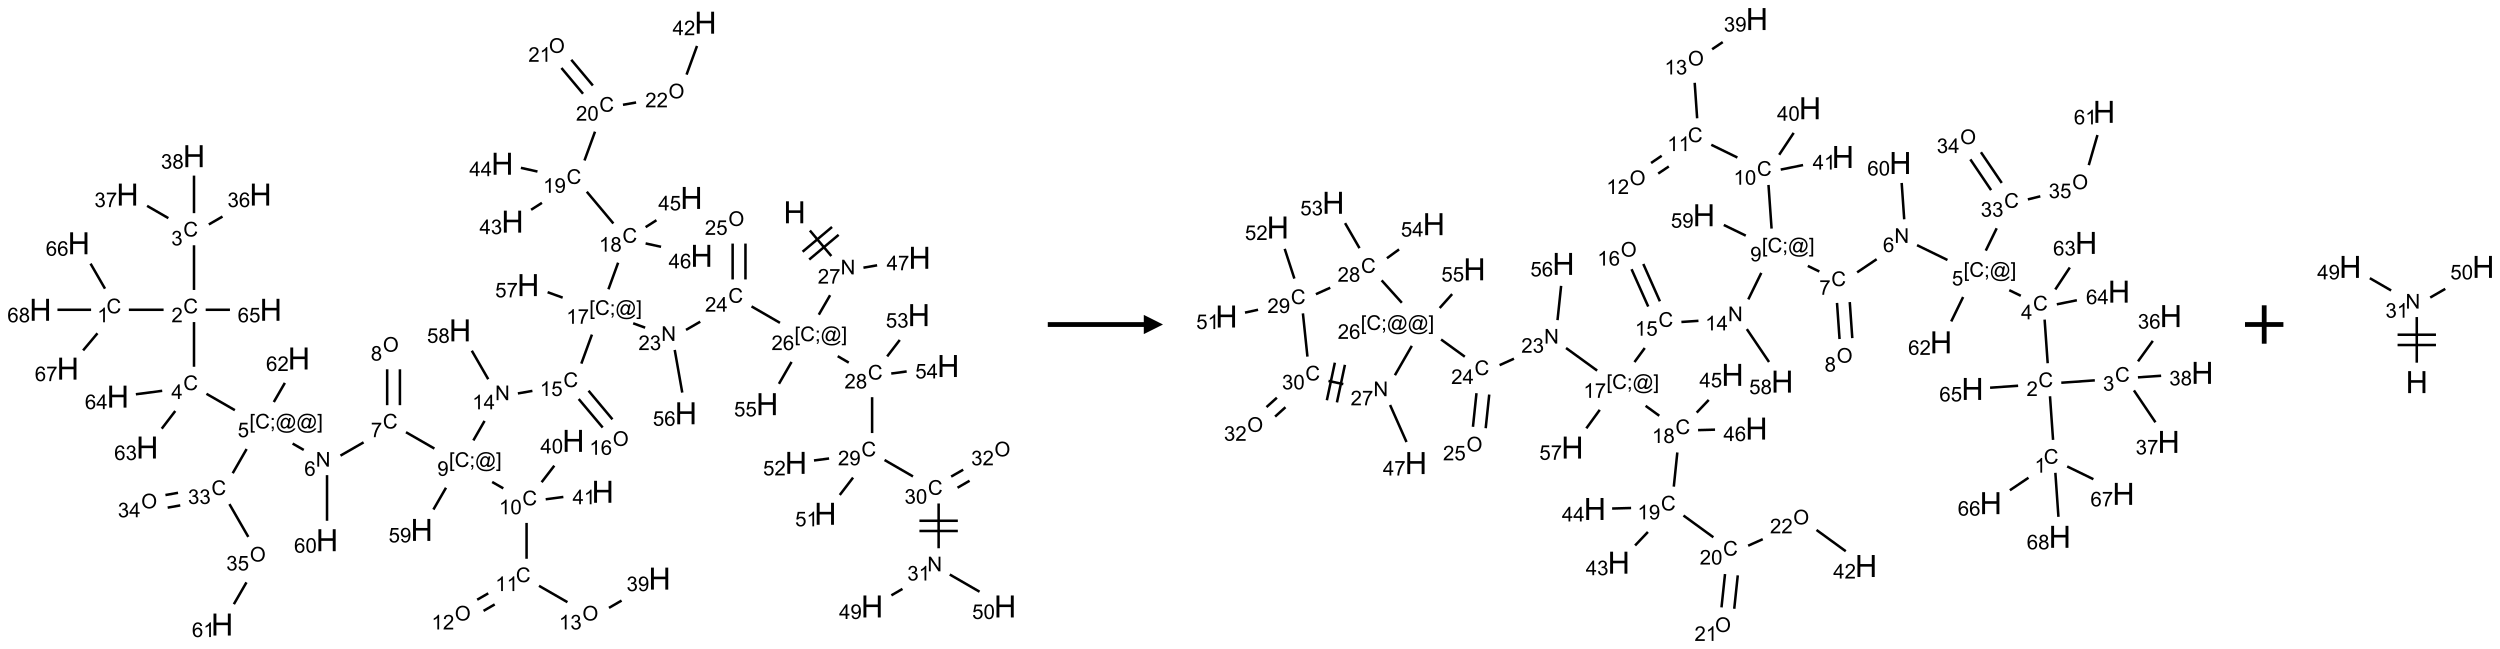 <?xml version="1.0" encoding="UTF-8"?>
<svg xmlns="http://www.w3.org/2000/svg" xmlns:xlink="http://www.w3.org/1999/xlink" width="1302" height="338" viewBox="0 0 1302 338">
<defs>
<g>
<g id="glyph-0-0">
<path d="M 2 0 L 2 -10 L 10 -10 L 10 0 Z M 2.25 -0.25 L 9.75 -0.25 L 9.75 -9.75 L 2.25 -9.75 Z M 2.25 -0.25 "/>
</g>
<g id="glyph-0-1">
<path d="M 1.281 0 L 1.281 -11.453 L 2.797 -11.453 L 2.797 -6.75 L 8.75 -6.75 L 8.75 -11.453 L 10.266 -11.453 L 10.266 0 L 8.75 0 L 8.75 -5.398 L 2.797 -5.398 L 2.797 0 Z M 1.281 0 "/>
</g>
<g id="glyph-1-0">
<path d="M 1.332 0 L 1.332 -6.668 L 6.668 -6.668 L 6.668 0 Z M 1.5 -0.168 L 6.5 -0.168 L 6.5 -6.5 L 1.5 -6.5 Z M 1.5 -0.168 "/>
</g>
<g id="glyph-1-1">
<path d="M 0.812 0 L 0.812 -7.637 L 1.848 -7.637 L 5.859 -1.641 L 5.859 -7.637 L 6.828 -7.637 L 6.828 0 L 5.793 0 L 1.781 -6 L 1.781 0 Z M 0.812 0 "/>
</g>
<g id="glyph-1-2">
<path d="M 5.371 -0.902 L 5.371 0 L 0.324 0 C 0.316 -0.227 0.352 -0.441 0.434 -0.652 C 0.562 -0.996 0.766 -1.332 1.051 -1.668 C 1.332 -2 1.742 -2.387 2.277 -2.824 C 3.105 -3.504 3.668 -4.043 3.957 -4.441 C 4.25 -4.84 4.395 -5.215 4.395 -5.566 C 4.395 -5.938 4.262 -6.254 3.996 -6.508 C 3.73 -6.762 3.387 -6.891 2.957 -6.891 C 2.508 -6.891 2.145 -6.754 1.875 -6.484 C 1.605 -6.215 1.469 -5.84 1.465 -5.359 L 0.5 -5.457 C 0.566 -6.176 0.812 -6.727 1.246 -7.102 C 1.676 -7.477 2.254 -7.668 2.98 -7.668 C 3.711 -7.668 4.293 -7.465 4.719 -7.059 C 5.145 -6.652 5.359 -6.148 5.359 -5.547 C 5.359 -5.242 5.297 -4.941 5.172 -4.645 C 5.047 -4.352 4.84 -4.039 4.551 -3.715 C 4.262 -3.387 3.777 -2.938 3.105 -2.371 C 2.543 -1.898 2.18 -1.578 2.02 -1.41 C 1.859 -1.242 1.73 -1.07 1.625 -0.902 Z M 5.371 -0.902 "/>
</g>
<g id="glyph-1-3">
<path d="M 0.504 -6.637 L 0.504 -7.535 L 5.449 -7.535 L 5.449 -6.809 C 4.961 -6.289 4.48 -5.602 4.004 -4.746 C 3.527 -3.887 3.156 -3.004 2.895 -2.098 C 2.707 -1.461 2.59 -0.762 2.535 0 L 1.574 0 C 1.582 -0.602 1.703 -1.328 1.926 -2.176 C 2.152 -3.027 2.477 -3.848 2.898 -4.637 C 3.32 -5.426 3.77 -6.094 4.246 -6.637 Z M 0.504 -6.637 "/>
</g>
<g id="glyph-1-4">
<path d="M 0.723 2.121 L 0.723 -7.637 L 2.793 -7.637 L 2.793 -6.859 L 1.66 -6.859 L 1.66 1.344 L 2.793 1.344 L 2.793 2.121 Z M 0.723 2.121 "/>
</g>
<g id="glyph-1-5">
<path d="M 6.27 -2.676 L 7.281 -2.422 C 7.07 -1.594 6.688 -0.961 6.137 -0.523 C 5.586 -0.086 4.914 0.129 4.121 0.129 C 3.297 0.129 2.629 -0.039 2.113 -0.371 C 1.598 -0.707 1.203 -1.191 0.934 -1.828 C 0.664 -2.465 0.531 -3.145 0.531 -3.875 C 0.531 -4.672 0.684 -5.363 0.988 -5.957 C 1.293 -6.547 1.723 -6.996 2.285 -7.305 C 2.844 -7.613 3.461 -7.766 4.137 -7.766 C 4.898 -7.766 5.543 -7.57 6.062 -7.184 C 6.582 -6.793 6.945 -6.246 7.152 -5.543 L 6.156 -5.309 C 5.98 -5.863 5.723 -6.266 5.387 -6.52 C 5.051 -6.773 4.625 -6.902 4.113 -6.902 C 3.527 -6.902 3.039 -6.762 2.645 -6.48 C 2.25 -6.199 1.973 -5.82 1.812 -5.348 C 1.652 -4.871 1.574 -4.383 1.574 -3.879 C 1.574 -3.23 1.668 -2.664 1.855 -2.18 C 2.047 -1.695 2.34 -1.332 2.738 -1.094 C 3.137 -0.855 3.57 -0.734 4.035 -0.734 C 4.602 -0.734 5.082 -0.898 5.473 -1.223 C 5.867 -1.551 6.133 -2.035 6.27 -2.676 Z M 6.27 -2.676 "/>
</g>
<g id="glyph-1-6">
<path d="M 0.949 -4.465 L 0.949 -5.531 L 2.016 -5.531 L 2.016 -4.465 Z M 0.949 0 L 0.949 -1.066 L 2.016 -1.066 L 2.016 0 C 2.016 0.391 1.945 0.711 1.809 0.949 C 1.668 1.191 1.449 1.379 1.145 1.512 L 0.887 1.109 C 1.082 1.023 1.23 0.895 1.324 0.727 C 1.418 0.559 1.469 0.316 1.48 0 Z M 0.949 0 "/>
</g>
<g id="glyph-1-7">
<path d="M 6.047 -0.848 C 5.82 -0.59 5.57 -0.379 5.289 -0.223 C 5.008 -0.062 4.73 0.016 4.449 0.016 C 4.141 0.016 3.84 -0.074 3.547 -0.254 C 3.254 -0.434 3.02 -0.715 2.836 -1.09 C 2.652 -1.465 2.562 -1.875 2.562 -2.324 C 2.562 -2.875 2.703 -3.43 2.988 -3.98 C 3.27 -4.535 3.621 -4.953 4.043 -5.23 C 4.461 -5.508 4.871 -5.645 5.266 -5.645 C 5.566 -5.645 5.855 -5.566 6.129 -5.41 C 6.402 -5.25 6.641 -5.012 6.84 -4.688 L 7.016 -5.496 L 7.949 -5.496 L 7.199 -2 C 7.094 -1.516 7.043 -1.246 7.043 -1.191 C 7.043 -1.098 7.078 -1.02 7.148 -0.949 C 7.219 -0.883 7.305 -0.848 7.406 -0.848 C 7.59 -0.848 7.832 -0.953 8.129 -1.168 C 8.527 -1.445 8.84 -1.816 9.07 -2.285 C 9.301 -2.75 9.418 -3.234 9.418 -3.73 C 9.418 -4.309 9.27 -4.852 8.973 -5.355 C 8.676 -5.859 8.23 -6.262 7.645 -6.562 C 7.055 -6.863 6.406 -7.016 5.691 -7.016 C 4.879 -7.016 4.137 -6.824 3.465 -6.445 C 2.793 -6.066 2.273 -5.52 1.902 -4.809 C 1.535 -4.098 1.348 -3.34 1.348 -2.527 C 1.348 -1.676 1.535 -0.941 1.902 -0.328 C 2.273 0.285 2.809 0.742 3.508 1.035 C 4.207 1.328 4.984 1.473 5.832 1.473 C 6.742 1.473 7.504 1.32 8.121 1.016 C 8.734 0.711 9.195 0.34 9.5 -0.098 L 10.441 -0.098 C 10.266 0.266 9.961 0.637 9.531 1.016 C 9.102 1.395 8.59 1.695 7.996 1.914 C 7.402 2.133 6.688 2.246 5.848 2.246 C 5.078 2.246 4.367 2.145 3.715 1.949 C 3.066 1.75 2.512 1.453 2.051 1.055 C 1.594 0.656 1.25 0.199 1.016 -0.316 C 0.723 -0.973 0.578 -1.684 0.578 -2.441 C 0.578 -3.289 0.75 -4.098 1.098 -4.863 C 1.523 -5.805 2.125 -6.527 2.902 -7.027 C 3.684 -7.527 4.629 -7.777 5.738 -7.777 C 6.602 -7.777 7.375 -7.602 8.059 -7.246 C 8.746 -6.895 9.285 -6.371 9.684 -5.672 C 10.02 -5.07 10.188 -4.418 10.188 -3.715 C 10.188 -2.707 9.832 -1.812 9.125 -1.031 C 8.492 -0.328 7.801 0.02 7.051 0.02 C 6.812 0.02 6.617 -0.016 6.473 -0.09 C 6.324 -0.16 6.215 -0.266 6.145 -0.402 C 6.102 -0.488 6.066 -0.637 6.047 -0.848 Z M 3.527 -2.262 C 3.527 -1.785 3.641 -1.414 3.863 -1.152 C 4.09 -0.887 4.348 -0.754 4.641 -0.754 C 4.836 -0.754 5.039 -0.812 5.254 -0.93 C 5.469 -1.047 5.676 -1.219 5.871 -1.449 C 6.066 -1.676 6.23 -1.969 6.355 -2.32 C 6.48 -2.672 6.543 -3.027 6.543 -3.379 C 6.543 -3.852 6.426 -4.219 6.191 -4.48 C 5.957 -4.738 5.672 -4.871 5.332 -4.871 C 5.109 -4.871 4.902 -4.812 4.707 -4.699 C 4.512 -4.586 4.32 -4.406 4.137 -4.156 C 3.953 -3.906 3.805 -3.602 3.691 -3.246 C 3.582 -2.887 3.527 -2.559 3.527 -2.262 Z M 3.527 -2.262 "/>
</g>
<g id="glyph-1-8">
<path d="M 2.27 2.121 L 0.203 2.121 L 0.203 1.344 L 1.332 1.344 L 1.332 -6.859 L 0.203 -6.859 L 0.203 -7.637 L 2.27 -7.637 Z M 2.27 2.121 "/>
</g>
<g id="glyph-1-9">
<path d="M 5.309 -5.766 L 4.375 -5.691 C 4.293 -6.059 4.172 -6.328 4.02 -6.496 C 3.766 -6.762 3.453 -6.895 3.082 -6.895 C 2.785 -6.895 2.523 -6.812 2.297 -6.645 C 2 -6.43 1.77 -6.117 1.598 -5.703 C 1.43 -5.289 1.34 -4.703 1.332 -3.938 C 1.559 -4.281 1.836 -4.535 2.16 -4.703 C 2.488 -4.871 2.828 -4.953 3.188 -4.953 C 3.812 -4.953 4.344 -4.723 4.785 -4.262 C 5.223 -3.801 5.441 -3.207 5.441 -2.48 C 5.441 -2 5.34 -1.555 5.133 -1.145 C 4.926 -0.73 4.641 -0.418 4.281 -0.199 C 3.922 0.02 3.512 0.129 3.051 0.129 C 2.27 0.129 1.633 -0.156 1.141 -0.73 C 0.648 -1.305 0.402 -2.254 0.402 -3.574 C 0.402 -5.051 0.672 -6.121 1.219 -6.793 C 1.695 -7.375 2.336 -7.668 3.141 -7.668 C 3.742 -7.668 4.234 -7.5 4.617 -7.16 C 5 -6.824 5.23 -6.359 5.309 -5.766 Z M 1.48 -2.473 C 1.48 -2.152 1.547 -1.844 1.684 -1.547 C 1.82 -1.25 2.016 -1.027 2.262 -0.871 C 2.508 -0.719 2.766 -0.641 3.035 -0.641 C 3.434 -0.641 3.773 -0.801 4.059 -1.121 C 4.344 -1.441 4.484 -1.875 4.484 -2.422 C 4.484 -2.949 4.344 -3.367 4.062 -3.668 C 3.781 -3.973 3.426 -4.125 3 -4.125 C 2.578 -4.125 2.219 -3.973 1.922 -3.668 C 1.625 -3.363 1.48 -2.969 1.48 -2.473 Z M 1.48 -2.473 "/>
</g>
<g id="glyph-1-10">
<path d="M 3.449 0 L 3.449 -1.828 L 0.137 -1.828 L 0.137 -2.688 L 3.621 -7.637 L 4.387 -7.637 L 4.387 -2.688 L 5.418 -2.688 L 5.418 -1.828 L 4.387 -1.828 L 4.387 0 Z M 3.449 -2.688 L 3.449 -6.129 L 1.059 -2.688 Z M 3.449 -2.688 "/>
</g>
<g id="glyph-1-11">
<path d="M 0.449 -2.016 L 1.387 -2.141 C 1.492 -1.609 1.676 -1.227 1.934 -0.992 C 2.191 -0.758 2.508 -0.641 2.879 -0.641 C 3.32 -0.641 3.695 -0.793 3.996 -1.098 C 4.301 -1.402 4.453 -1.781 4.453 -2.234 C 4.453 -2.664 4.312 -3.02 4.031 -3.301 C 3.75 -3.578 3.391 -3.719 2.957 -3.719 C 2.781 -3.719 2.562 -3.684 2.297 -3.613 L 2.402 -4.438 C 2.465 -4.43 2.516 -4.426 2.551 -4.426 C 2.949 -4.426 3.312 -4.531 3.629 -4.738 C 3.949 -4.949 4.109 -5.27 4.109 -5.703 C 4.109 -6.047 3.992 -6.332 3.762 -6.559 C 3.527 -6.785 3.227 -6.895 2.859 -6.895 C 2.496 -6.895 2.191 -6.781 1.949 -6.551 C 1.707 -6.324 1.547 -5.98 1.48 -5.52 L 0.543 -5.688 C 0.656 -6.316 0.918 -6.805 1.324 -7.148 C 1.73 -7.492 2.234 -7.668 2.84 -7.668 C 3.254 -7.668 3.641 -7.578 3.988 -7.398 C 4.34 -7.219 4.609 -6.977 4.793 -6.668 C 4.98 -6.359 5.074 -6.031 5.074 -5.684 C 5.074 -5.352 4.984 -5.051 4.809 -4.781 C 4.629 -4.512 4.367 -4.297 4.02 -4.137 C 4.473 -4.031 4.824 -3.816 5.074 -3.488 C 5.324 -3.16 5.449 -2.75 5.449 -2.254 C 5.449 -1.59 5.203 -1.023 4.719 -0.559 C 4.234 -0.098 3.617 0.137 2.875 0.137 C 2.203 0.137 1.648 -0.062 1.207 -0.465 C 0.762 -0.863 0.512 -1.379 0.449 -2.016 Z M 0.449 -2.016 "/>
</g>
<g id="glyph-1-12">
<path d="M 3.973 0 L 3.035 0 L 3.035 -5.973 C 2.809 -5.758 2.516 -5.543 2.148 -5.328 C 1.781 -5.113 1.453 -4.953 1.16 -4.844 L 1.16 -5.75 C 1.684 -5.996 2.145 -6.297 2.535 -6.645 C 2.93 -6.996 3.207 -7.336 3.371 -7.668 L 3.973 -7.668 Z M 3.973 0 "/>
</g>
<g id="glyph-1-13">
<path d="M 0.441 -2 L 1.426 -2.082 C 1.5 -1.605 1.668 -1.242 1.934 -1.004 C 2.199 -0.762 2.52 -0.641 2.895 -0.641 C 3.348 -0.641 3.73 -0.812 4.043 -1.152 C 4.355 -1.492 4.512 -1.941 4.512 -2.504 C 4.512 -3.039 4.359 -3.461 4.059 -3.77 C 3.758 -4.078 3.367 -4.234 2.879 -4.234 C 2.578 -4.234 2.305 -4.164 2.062 -4.027 C 1.82 -3.891 1.629 -3.715 1.488 -3.496 L 0.609 -3.609 L 1.348 -7.531 L 5.145 -7.531 L 5.145 -6.637 L 2.098 -6.637 L 1.688 -4.582 C 2.145 -4.902 2.625 -5.062 3.129 -5.062 C 3.797 -5.062 4.359 -4.832 4.816 -4.371 C 5.277 -3.91 5.504 -3.312 5.504 -2.59 C 5.504 -1.898 5.305 -1.301 4.902 -0.797 C 4.41 -0.18 3.742 0.129 2.895 0.129 C 2.199 0.129 1.633 -0.062 1.195 -0.453 C 0.758 -0.844 0.504 -1.359 0.441 -2 Z M 0.441 -2 "/>
</g>
<g id="glyph-1-14">
<path d="M 0.582 -1.766 L 1.484 -1.848 C 1.562 -1.426 1.707 -1.117 1.922 -0.926 C 2.137 -0.734 2.414 -0.641 2.75 -0.641 C 3.039 -0.641 3.289 -0.707 3.508 -0.84 C 3.727 -0.973 3.902 -1.148 4.043 -1.367 C 4.18 -1.586 4.297 -1.887 4.391 -2.262 C 4.484 -2.637 4.531 -3.016 4.531 -3.406 C 4.531 -3.449 4.531 -3.512 4.527 -3.594 C 4.34 -3.297 4.082 -3.055 3.758 -2.867 C 3.434 -2.68 3.082 -2.59 2.703 -2.59 C 2.07 -2.59 1.535 -2.816 1.098 -3.277 C 0.66 -3.734 0.441 -4.34 0.441 -5.09 C 0.441 -5.863 0.672 -6.484 1.129 -6.957 C 1.586 -7.43 2.156 -7.668 2.844 -7.668 C 3.34 -7.668 3.793 -7.531 4.207 -7.266 C 4.617 -7 4.93 -6.617 5.145 -6.121 C 5.355 -5.629 5.465 -4.91 5.465 -3.973 C 5.465 -2.996 5.359 -2.223 5.145 -1.645 C 4.934 -1.066 4.617 -0.625 4.199 -0.324 C 3.781 -0.02 3.293 0.129 2.73 0.129 C 2.133 0.129 1.645 -0.035 1.266 -0.367 C 0.887 -0.699 0.66 -1.164 0.582 -1.766 Z M 4.422 -5.137 C 4.422 -5.676 4.277 -6.102 3.992 -6.418 C 3.707 -6.734 3.359 -6.891 2.957 -6.891 C 2.543 -6.891 2.18 -6.719 1.871 -6.379 C 1.562 -6.039 1.406 -5.598 1.406 -5.059 C 1.406 -4.57 1.555 -4.176 1.848 -3.871 C 2.141 -3.566 2.5 -3.418 2.934 -3.418 C 3.367 -3.418 3.723 -3.57 4.004 -3.871 C 4.281 -4.176 4.422 -4.598 4.422 -5.137 Z M 4.422 -5.137 "/>
</g>
<g id="glyph-1-15">
<path d="M 1.887 -4.141 C 1.496 -4.281 1.207 -4.484 1.02 -4.75 C 0.832 -5.016 0.738 -5.328 0.738 -5.699 C 0.738 -6.254 0.938 -6.719 1.34 -7.098 C 1.738 -7.477 2.27 -7.668 2.934 -7.668 C 3.598 -7.668 4.137 -7.473 4.543 -7.086 C 4.949 -6.699 5.152 -6.227 5.152 -5.672 C 5.152 -5.316 5.059 -5.008 4.871 -4.746 C 4.688 -4.484 4.406 -4.281 4.027 -4.141 C 4.496 -3.988 4.852 -3.742 5.098 -3.402 C 5.34 -3.062 5.465 -2.656 5.465 -2.184 C 5.465 -1.531 5.234 -0.98 4.77 -0.535 C 4.309 -0.09 3.703 0.129 2.949 0.129 C 2.195 0.129 1.586 -0.094 1.125 -0.539 C 0.664 -0.984 0.434 -1.543 0.434 -2.207 C 0.434 -2.703 0.559 -3.121 0.809 -3.457 C 1.062 -3.793 1.422 -4.02 1.887 -4.141 Z M 1.699 -5.73 C 1.699 -5.367 1.812 -5.074 2.047 -4.844 C 2.281 -4.613 2.582 -4.5 2.953 -4.5 C 3.312 -4.5 3.609 -4.613 3.84 -4.84 C 4.07 -5.066 4.188 -5.348 4.188 -5.676 C 4.188 -6.02 4.07 -6.309 3.832 -6.543 C 3.594 -6.777 3.297 -6.895 2.941 -6.895 C 2.586 -6.895 2.289 -6.781 2.051 -6.551 C 1.816 -6.324 1.699 -6.047 1.699 -5.73 Z M 1.395 -2.203 C 1.395 -1.938 1.461 -1.676 1.586 -1.426 C 1.711 -1.176 1.902 -0.984 2.152 -0.848 C 2.402 -0.711 2.672 -0.641 2.957 -0.641 C 3.406 -0.641 3.777 -0.785 4.066 -1.074 C 4.359 -1.363 4.504 -1.727 4.504 -2.172 C 4.504 -2.625 4.355 -2.996 4.055 -3.293 C 3.754 -3.586 3.379 -3.734 2.926 -3.734 C 2.484 -3.734 2.121 -3.59 1.832 -3.297 C 1.543 -3.004 1.395 -2.641 1.395 -2.203 Z M 1.395 -2.203 "/>
</g>
<g id="glyph-1-16">
<path d="M 0.516 -3.719 C 0.516 -4.984 0.855 -5.977 1.535 -6.695 C 2.215 -7.414 3.094 -7.77 4.172 -7.77 C 4.875 -7.77 5.512 -7.602 6.078 -7.266 C 6.645 -6.93 7.074 -6.461 7.371 -5.855 C 7.668 -5.254 7.816 -4.57 7.816 -3.809 C 7.816 -3.035 7.66 -2.34 7.348 -1.73 C 7.035 -1.117 6.594 -0.656 6.02 -0.34 C 5.449 -0.027 4.828 0.129 4.168 0.129 C 3.449 0.129 2.805 -0.043 2.238 -0.391 C 1.672 -0.738 1.246 -1.211 0.953 -1.812 C 0.66 -2.414 0.516 -3.047 0.516 -3.719 Z M 1.559 -3.703 C 1.559 -2.781 1.805 -2.059 2.301 -1.527 C 2.793 -1 3.414 -0.734 4.16 -0.734 C 4.922 -0.734 5.547 -1 6.039 -1.535 C 6.531 -2.07 6.777 -2.828 6.777 -3.812 C 6.777 -4.434 6.672 -4.977 6.461 -5.441 C 6.25 -5.902 5.945 -6.262 5.539 -6.52 C 5.133 -6.773 4.68 -6.902 4.176 -6.902 C 3.461 -6.902 2.848 -6.656 2.332 -6.164 C 1.816 -5.672 1.559 -4.852 1.559 -3.703 Z M 1.559 -3.703 "/>
</g>
<g id="glyph-1-17">
<path d="M 0.441 -3.766 C 0.441 -4.668 0.535 -5.395 0.723 -5.945 C 0.906 -6.496 1.184 -6.922 1.551 -7.219 C 1.918 -7.516 2.375 -7.668 2.934 -7.668 C 3.344 -7.668 3.703 -7.586 4.012 -7.418 C 4.32 -7.254 4.574 -7.016 4.777 -6.707 C 4.977 -6.395 5.137 -6.016 5.25 -5.57 C 5.363 -5.125 5.422 -4.523 5.422 -3.766 C 5.422 -2.871 5.328 -2.148 5.145 -1.598 C 4.961 -1.047 4.688 -0.621 4.32 -0.32 C 3.953 -0.02 3.492 0.129 2.934 0.129 C 2.195 0.129 1.617 -0.133 1.199 -0.66 C 0.695 -1.297 0.441 -2.332 0.441 -3.766 Z M 1.406 -3.766 C 1.406 -2.512 1.555 -1.68 1.848 -1.262 C 2.141 -0.848 2.5 -0.641 2.934 -0.641 C 3.363 -0.641 3.727 -0.848 4.02 -1.266 C 4.312 -1.684 4.457 -2.516 4.457 -3.766 C 4.457 -5.023 4.312 -5.859 4.02 -6.27 C 3.727 -6.684 3.359 -6.891 2.922 -6.891 C 2.492 -6.891 2.148 -6.707 1.891 -6.344 C 1.566 -5.879 1.406 -5.02 1.406 -3.766 Z M 1.406 -3.766 "/>
</g>
</g>
</defs>
<path fill="none" stroke-width="0.033" stroke-linecap="butt" stroke-linejoin="miter" stroke="rgb(0%, 0%, 0%)" stroke-opacity="1" stroke-miterlimit="10" d="M 10.019 2.706 L 10.298 3.038 " transform="matrix(40, 0, 0, 40, 21.037, 11.814)"/>
<path fill="none" stroke-width="0.033" stroke-linecap="butt" stroke-linejoin="miter" stroke="rgb(0%, 0%, 0%)" stroke-opacity="1" stroke-miterlimit="10" d="M 10.01 3.084 L 10.393 2.762 " transform="matrix(40, 0, 0, 40, 21.037, 11.814)"/>
<path fill="none" stroke-width="0.033" stroke-linecap="butt" stroke-linejoin="miter" stroke="rgb(0%, 0%, 0%)" stroke-opacity="1" stroke-miterlimit="10" d="M 9.924 2.982 L 10.307 2.66 " transform="matrix(40, 0, 0, 40, 21.037, 11.814)"/>
<path fill="none" stroke-width="0.033" stroke-linecap="butt" stroke-linejoin="miter" stroke="rgb(0%, 0%, 0%)" stroke-opacity="1" stroke-miterlimit="10" d="M 10.282 3.548 L 10.135 3.802 " transform="matrix(40, 0, 0, 40, 21.037, 11.814)"/>
<path fill="none" stroke-width="0.033" stroke-linecap="butt" stroke-linejoin="miter" stroke="rgb(0%, 0%, 0%)" stroke-opacity="1" stroke-miterlimit="10" d="M 9.629 3.908 L 9.259 3.694 " transform="matrix(40, 0, 0, 40, 21.037, 11.814)"/>
<path fill="none" stroke-width="0.033" stroke-linecap="butt" stroke-linejoin="miter" stroke="rgb(0%, 0%, 0%)" stroke-opacity="1" stroke-miterlimit="10" d="M 8.591 3.893 L 8.406 4 " transform="matrix(40, 0, 0, 40, 21.037, 11.814)"/>
<path fill="none" stroke-width="0.033" stroke-linecap="butt" stroke-linejoin="miter" stroke="rgb(0%, 0%, 0%)" stroke-opacity="1" stroke-miterlimit="10" d="M 7.874 3.971 L 7.718 3.914 " transform="matrix(40, 0, 0, 40, 21.037, 11.814)"/>
<path fill="none" stroke-width="0.033" stroke-linecap="butt" stroke-linejoin="miter" stroke="rgb(0%, 0%, 0%)" stroke-opacity="1" stroke-miterlimit="10" d="M 7.181 4.061 L 7.043 4.439 " transform="matrix(40, 0, 0, 40, 21.037, 11.814)"/>
<path fill="none" stroke-width="0.033" stroke-linecap="butt" stroke-linejoin="miter" stroke="rgb(0%, 0%, 0%)" stroke-opacity="1" stroke-miterlimit="10" d="M 6.406 4.794 L 6.217 4.827 " transform="matrix(40, 0, 0, 40, 21.037, 11.814)"/>
<path fill="none" stroke-width="0.033" stroke-linecap="butt" stroke-linejoin="miter" stroke="rgb(0%, 0%, 0%)" stroke-opacity="1" stroke-miterlimit="10" d="M 5.783 5.185 L 5.637 5.439 " transform="matrix(40, 0, 0, 40, 21.037, 11.814)"/>
<path fill="none" stroke-width="0.033" stroke-linecap="butt" stroke-linejoin="miter" stroke="rgb(0%, 0%, 0%)" stroke-opacity="1" stroke-miterlimit="10" d="M 5.13 5.545 L 4.76 5.332 " transform="matrix(40, 0, 0, 40, 21.037, 11.814)"/>
<path fill="none" stroke-width="0.033" stroke-linecap="butt" stroke-linejoin="miter" stroke="rgb(0%, 0%, 0%)" stroke-opacity="1" stroke-miterlimit="10" d="M 4.208 5.464 L 3.907 5.637 " transform="matrix(40, 0, 0, 40, 21.037, 11.814)"/>
<path fill="none" stroke-width="0.033" stroke-linecap="butt" stroke-linejoin="miter" stroke="rgb(0%, 0%, 0%)" stroke-opacity="1" stroke-miterlimit="10" d="M 3.429 5.563 L 3.284 5.48 " transform="matrix(40, 0, 0, 40, 21.037, 11.814)"/>
<path fill="none" stroke-width="0.033" stroke-linecap="butt" stroke-linejoin="miter" stroke="rgb(0%, 0%, 0%)" stroke-opacity="1" stroke-miterlimit="10" d="M 2.532 5.045 L 2.162 4.832 " transform="matrix(40, 0, 0, 40, 21.037, 11.814)"/>
<path fill="none" stroke-width="0.033" stroke-linecap="butt" stroke-linejoin="miter" stroke="rgb(0%, 0%, 0%)" stroke-opacity="1" stroke-miterlimit="10" d="M 2 4.48 L 2 3.898 " transform="matrix(40, 0, 0, 40, 21.037, 11.814)"/>
<path fill="none" stroke-width="0.033" stroke-linecap="butt" stroke-linejoin="miter" stroke="rgb(0%, 0%, 0%)" stroke-opacity="1" stroke-miterlimit="10" d="M 1.604 3.738 L 1.152 3.738 " transform="matrix(40, 0, 0, 40, 21.037, 11.814)"/>
<path fill="none" stroke-width="0.033" stroke-linecap="butt" stroke-linejoin="miter" stroke="rgb(0%, 0%, 0%)" stroke-opacity="1" stroke-miterlimit="10" d="M 0.841 3.463 L 0.653 3.137 " transform="matrix(40, 0, 0, 40, 21.037, 11.814)"/>
<path fill="none" stroke-width="0.033" stroke-linecap="butt" stroke-linejoin="miter" stroke="rgb(0%, 0%, 0%)" stroke-opacity="1" stroke-miterlimit="10" d="M 0.743 4.044 L 0.556 4.267 " transform="matrix(40, 0, 0, 40, 21.037, 11.814)"/>
<path fill="none" stroke-width="0.033" stroke-linecap="butt" stroke-linejoin="miter" stroke="rgb(0%, 0%, 0%)" stroke-opacity="1" stroke-miterlimit="10" d="M 0.66 3.738 L 0.222 3.738 " transform="matrix(40, 0, 0, 40, 21.037, 11.814)"/>
<path fill="none" stroke-width="0.033" stroke-linecap="butt" stroke-linejoin="miter" stroke="rgb(0%, 0%, 0%)" stroke-opacity="1" stroke-miterlimit="10" d="M 2 3.48 L 2 2.898 " transform="matrix(40, 0, 0, 40, 21.037, 11.814)"/>
<path fill="none" stroke-width="0.033" stroke-linecap="butt" stroke-linejoin="miter" stroke="rgb(0%, 0%, 0%)" stroke-opacity="1" stroke-miterlimit="10" d="M 2.193 2.627 L 2.371 2.524 " transform="matrix(40, 0, 0, 40, 21.037, 11.814)"/>
<path fill="none" stroke-width="0.033" stroke-linecap="butt" stroke-linejoin="miter" stroke="rgb(0%, 0%, 0%)" stroke-opacity="1" stroke-miterlimit="10" d="M 1.666 2.545 L 1.389 2.385 " transform="matrix(40, 0, 0, 40, 21.037, 11.814)"/>
<path fill="none" stroke-width="0.033" stroke-linecap="butt" stroke-linejoin="miter" stroke="rgb(0%, 0%, 0%)" stroke-opacity="1" stroke-miterlimit="10" d="M 2 2.48 L 2 1.991 " transform="matrix(40, 0, 0, 40, 21.037, 11.814)"/>
<path fill="none" stroke-width="0.033" stroke-linecap="butt" stroke-linejoin="miter" stroke="rgb(0%, 0%, 0%)" stroke-opacity="1" stroke-miterlimit="10" d="M 2.152 3.738 L 2.468 3.738 " transform="matrix(40, 0, 0, 40, 21.037, 11.814)"/>
<path fill="none" stroke-width="0.033" stroke-linecap="butt" stroke-linejoin="miter" stroke="rgb(0%, 0%, 0%)" stroke-opacity="1" stroke-miterlimit="10" d="M 1.756 5.056 L 1.58 5.286 " transform="matrix(40, 0, 0, 40, 21.037, 11.814)"/>
<path fill="none" stroke-width="0.033" stroke-linecap="butt" stroke-linejoin="miter" stroke="rgb(0%, 0%, 0%)" stroke-opacity="1" stroke-miterlimit="10" d="M 1.586 4.793 L 1.243 4.838 " transform="matrix(40, 0, 0, 40, 21.037, 11.814)"/>
<path fill="none" stroke-width="0.033" stroke-linecap="butt" stroke-linejoin="miter" stroke="rgb(0%, 0%, 0%)" stroke-opacity="1" stroke-miterlimit="10" d="M 2.685 5.551 L 2.504 5.866 " transform="matrix(40, 0, 0, 40, 21.037, 11.814)"/>
<path fill="none" stroke-width="0.033" stroke-linecap="butt" stroke-linejoin="miter" stroke="rgb(0%, 0%, 0%)" stroke-opacity="1" stroke-miterlimit="10" d="M 1.792 6.121 L 1.628 6.15 " transform="matrix(40, 0, 0, 40, 21.037, 11.814)"/>
<path fill="none" stroke-width="0.033" stroke-linecap="butt" stroke-linejoin="miter" stroke="rgb(0%, 0%, 0%)" stroke-opacity="1" stroke-miterlimit="10" d="M 1.821 6.285 L 1.657 6.314 " transform="matrix(40, 0, 0, 40, 21.037, 11.814)"/>
<path fill="none" stroke-width="0.033" stroke-linecap="butt" stroke-linejoin="miter" stroke="rgb(0%, 0%, 0%)" stroke-opacity="1" stroke-miterlimit="10" d="M 2.461 6.268 L 2.707 6.695 " transform="matrix(40, 0, 0, 40, 21.037, 11.814)"/>
<path fill="none" stroke-width="0.033" stroke-linecap="butt" stroke-linejoin="miter" stroke="rgb(0%, 0%, 0%)" stroke-opacity="1" stroke-miterlimit="10" d="M 2.683 7.287 L 2.519 7.571 " transform="matrix(40, 0, 0, 40, 21.037, 11.814)"/>
<path fill="none" stroke-width="0.033" stroke-linecap="butt" stroke-linejoin="miter" stroke="rgb(0%, 0%, 0%)" stroke-opacity="1" stroke-miterlimit="10" d="M 3.039 4.939 L 3.183 4.69 " transform="matrix(40, 0, 0, 40, 21.037, 11.814)"/>
<path fill="none" stroke-width="0.033" stroke-linecap="butt" stroke-linejoin="miter" stroke="rgb(0%, 0%, 0%)" stroke-opacity="1" stroke-miterlimit="10" d="M 3.732 5.891 L 3.732 6.485 " transform="matrix(40, 0, 0, 40, 21.037, 11.814)"/>
<path fill="none" stroke-width="0.033" stroke-linecap="butt" stroke-linejoin="miter" stroke="rgb(0%, 0%, 0%)" stroke-opacity="1" stroke-miterlimit="10" d="M 4.681 4.98 L 4.681 4.513 " transform="matrix(40, 0, 0, 40, 21.037, 11.814)"/>
<path fill="none" stroke-width="0.033" stroke-linecap="butt" stroke-linejoin="miter" stroke="rgb(0%, 0%, 0%)" stroke-opacity="1" stroke-miterlimit="10" d="M 4.515 4.98 L 4.515 4.513 " transform="matrix(40, 0, 0, 40, 21.037, 11.814)"/>
<path fill="none" stroke-width="0.033" stroke-linecap="butt" stroke-linejoin="miter" stroke="rgb(0%, 0%, 0%)" stroke-opacity="1" stroke-miterlimit="10" d="M 5.882 5.98 L 6.027 6.063 " transform="matrix(40, 0, 0, 40, 21.037, 11.814)"/>
<path fill="none" stroke-width="0.033" stroke-linecap="butt" stroke-linejoin="miter" stroke="rgb(0%, 0%, 0%)" stroke-opacity="1" stroke-miterlimit="10" d="M 6.33 6.513 L 6.33 6.98 " transform="matrix(40, 0, 0, 40, 21.037, 11.814)"/>
<path fill="none" stroke-width="0.033" stroke-linecap="butt" stroke-linejoin="miter" stroke="rgb(0%, 0%, 0%)" stroke-opacity="1" stroke-miterlimit="10" d="M 5.831 7.43 L 5.687 7.513 " transform="matrix(40, 0, 0, 40, 21.037, 11.814)"/>
<path fill="none" stroke-width="0.033" stroke-linecap="butt" stroke-linejoin="miter" stroke="rgb(0%, 0%, 0%)" stroke-opacity="1" stroke-miterlimit="10" d="M 5.915 7.574 L 5.77 7.658 " transform="matrix(40, 0, 0, 40, 21.037, 11.814)"/>
<path fill="none" stroke-width="0.033" stroke-linecap="butt" stroke-linejoin="miter" stroke="rgb(0%, 0%, 0%)" stroke-opacity="1" stroke-miterlimit="10" d="M 6.492 7.332 L 6.862 7.545 " transform="matrix(40, 0, 0, 40, 21.037, 11.814)"/>
<path fill="none" stroke-width="0.033" stroke-linecap="butt" stroke-linejoin="miter" stroke="rgb(0%, 0%, 0%)" stroke-opacity="1" stroke-miterlimit="10" d="M 7.403 7.619 L 7.567 7.524 " transform="matrix(40, 0, 0, 40, 21.037, 11.814)"/>
<path fill="none" stroke-width="0.033" stroke-linecap="butt" stroke-linejoin="miter" stroke="rgb(0%, 0%, 0%)" stroke-opacity="1" stroke-miterlimit="10" d="M 6.526 5.983 L 6.691 5.768 " transform="matrix(40, 0, 0, 40, 21.037, 11.814)"/>
<path fill="none" stroke-width="0.033" stroke-linecap="butt" stroke-linejoin="miter" stroke="rgb(0%, 0%, 0%)" stroke-opacity="1" stroke-miterlimit="10" d="M 6.579 6.205 L 6.809 6.175 " transform="matrix(40, 0, 0, 40, 21.037, 11.814)"/>
<path fill="none" stroke-width="0.033" stroke-linecap="butt" stroke-linejoin="miter" stroke="rgb(0%, 0%, 0%)" stroke-opacity="1" stroke-miterlimit="10" d="M 5.281 6.055 L 5.117 6.339 " transform="matrix(40, 0, 0, 40, 21.037, 11.814)"/>
<path fill="none" stroke-width="0.033" stroke-linecap="butt" stroke-linejoin="miter" stroke="rgb(0%, 0%, 0%)" stroke-opacity="1" stroke-miterlimit="10" d="M 5.831 4.642 L 5.617 4.271 " transform="matrix(40, 0, 0, 40, 21.037, 11.814)"/>
<path fill="none" stroke-width="0.033" stroke-linecap="butt" stroke-linejoin="miter" stroke="rgb(0%, 0%, 0%)" stroke-opacity="1" stroke-miterlimit="10" d="M 7.009 4.9 L 7.321 5.271 " transform="matrix(40, 0, 0, 40, 21.037, 11.814)"/>
<path fill="none" stroke-width="0.033" stroke-linecap="butt" stroke-linejoin="miter" stroke="rgb(0%, 0%, 0%)" stroke-opacity="1" stroke-miterlimit="10" d="M 7.137 4.792 L 7.448 5.164 " transform="matrix(40, 0, 0, 40, 21.037, 11.814)"/>
<path fill="none" stroke-width="0.033" stroke-linecap="butt" stroke-linejoin="miter" stroke="rgb(0%, 0%, 0%)" stroke-opacity="1" stroke-miterlimit="10" d="M 7.396 3.471 L 7.522 3.125 " transform="matrix(40, 0, 0, 40, 21.037, 11.814)"/>
<path fill="none" stroke-width="0.033" stroke-linecap="butt" stroke-linejoin="miter" stroke="rgb(0%, 0%, 0%)" stroke-opacity="1" stroke-miterlimit="10" d="M 7.46 2.614 L 7.114 2.201 " transform="matrix(40, 0, 0, 40, 21.037, 11.814)"/>
<path fill="none" stroke-width="0.033" stroke-linecap="butt" stroke-linejoin="miter" stroke="rgb(0%, 0%, 0%)" stroke-opacity="1" stroke-miterlimit="10" d="M 7.084 1.794 L 7.221 1.419 " transform="matrix(40, 0, 0, 40, 21.037, 11.814)"/>
<path fill="none" stroke-width="0.033" stroke-linecap="butt" stroke-linejoin="miter" stroke="rgb(0%, 0%, 0%)" stroke-opacity="1" stroke-miterlimit="10" d="M 7.193 0.818 L 6.912 0.483 " transform="matrix(40, 0, 0, 40, 21.037, 11.814)"/>
<path fill="none" stroke-width="0.033" stroke-linecap="butt" stroke-linejoin="miter" stroke="rgb(0%, 0%, 0%)" stroke-opacity="1" stroke-miterlimit="10" d="M 7.065 0.925 L 6.784 0.59 " transform="matrix(40, 0, 0, 40, 21.037, 11.814)"/>
<path fill="none" stroke-width="0.033" stroke-linecap="butt" stroke-linejoin="miter" stroke="rgb(0%, 0%, 0%)" stroke-opacity="1" stroke-miterlimit="10" d="M 7.585 1.069 L 7.756 1.039 " transform="matrix(40, 0, 0, 40, 21.037, 11.814)"/>
<path fill="none" stroke-width="0.033" stroke-linecap="butt" stroke-linejoin="miter" stroke="rgb(0%, 0%, 0%)" stroke-opacity="1" stroke-miterlimit="10" d="M 8.413 0.676 L 8.549 0.303 " transform="matrix(40, 0, 0, 40, 21.037, 11.814)"/>
<path fill="none" stroke-width="0.033" stroke-linecap="butt" stroke-linejoin="miter" stroke="rgb(0%, 0%, 0%)" stroke-opacity="1" stroke-miterlimit="10" d="M 6.53 2.346 L 6.389 2.436 " transform="matrix(40, 0, 0, 40, 21.037, 11.814)"/>
<path fill="none" stroke-width="0.033" stroke-linecap="butt" stroke-linejoin="miter" stroke="rgb(0%, 0%, 0%)" stroke-opacity="1" stroke-miterlimit="10" d="M 6.472 1.938 L 6.256 1.89 " transform="matrix(40, 0, 0, 40, 21.037, 11.814)"/>
<path fill="none" stroke-width="0.033" stroke-linecap="butt" stroke-linejoin="miter" stroke="rgb(0%, 0%, 0%)" stroke-opacity="1" stroke-miterlimit="10" d="M 7.88 2.662 L 8.021 2.572 " transform="matrix(40, 0, 0, 40, 21.037, 11.814)"/>
<path fill="none" stroke-width="0.033" stroke-linecap="butt" stroke-linejoin="miter" stroke="rgb(0%, 0%, 0%)" stroke-opacity="1" stroke-miterlimit="10" d="M 7.88 2.874 L 8.081 2.918 " transform="matrix(40, 0, 0, 40, 21.037, 11.814)"/>
<path fill="none" stroke-width="0.033" stroke-linecap="butt" stroke-linejoin="miter" stroke="rgb(0%, 0%, 0%)" stroke-opacity="1" stroke-miterlimit="10" d="M 6.8 3.58 L 6.604 3.509 " transform="matrix(40, 0, 0, 40, 21.037, 11.814)"/>
<path fill="none" stroke-width="0.033" stroke-linecap="butt" stroke-linejoin="miter" stroke="rgb(0%, 0%, 0%)" stroke-opacity="1" stroke-miterlimit="10" d="M 8.259 4.261 L 8.357 4.816 " transform="matrix(40, 0, 0, 40, 21.037, 11.814)"/>
<path fill="none" stroke-width="0.033" stroke-linecap="butt" stroke-linejoin="miter" stroke="rgb(0%, 0%, 0%)" stroke-opacity="1" stroke-miterlimit="10" d="M 9.18 3.343 L 9.18 2.876 " transform="matrix(40, 0, 0, 40, 21.037, 11.814)"/>
<path fill="none" stroke-width="0.033" stroke-linecap="butt" stroke-linejoin="miter" stroke="rgb(0%, 0%, 0%)" stroke-opacity="1" stroke-miterlimit="10" d="M 9.013 3.343 L 9.013 2.876 " transform="matrix(40, 0, 0, 40, 21.037, 11.814)"/>
<path fill="none" stroke-width="0.033" stroke-linecap="butt" stroke-linejoin="miter" stroke="rgb(0%, 0%, 0%)" stroke-opacity="1" stroke-miterlimit="10" d="M 10.381 4.342 L 10.525 4.426 " transform="matrix(40, 0, 0, 40, 21.037, 11.814)"/>
<path fill="none" stroke-width="0.033" stroke-linecap="butt" stroke-linejoin="miter" stroke="rgb(0%, 0%, 0%)" stroke-opacity="1" stroke-miterlimit="10" d="M 10.829 4.876 L 10.829 5.343 " transform="matrix(40, 0, 0, 40, 21.037, 11.814)"/>
<path fill="none" stroke-width="0.033" stroke-linecap="butt" stroke-linejoin="miter" stroke="rgb(0%, 0%, 0%)" stroke-opacity="1" stroke-miterlimit="10" d="M 10.991 5.694 L 11.361 5.908 " transform="matrix(40, 0, 0, 40, 21.037, 11.814)"/>
<path fill="none" stroke-width="0.033" stroke-linecap="butt" stroke-linejoin="miter" stroke="rgb(0%, 0%, 0%)" stroke-opacity="1" stroke-miterlimit="10" d="M 11.695 6.26 L 11.695 6.843 " transform="matrix(40, 0, 0, 40, 21.037, 11.814)"/>
<path fill="none" stroke-width="0.033" stroke-linecap="butt" stroke-linejoin="miter" stroke="rgb(0%, 0%, 0%)" stroke-opacity="1" stroke-miterlimit="10" d="M 11.445 6.618 L 11.945 6.618 " transform="matrix(40, 0, 0, 40, 21.037, 11.814)"/>
<path fill="none" stroke-width="0.033" stroke-linecap="butt" stroke-linejoin="miter" stroke="rgb(0%, 0%, 0%)" stroke-opacity="1" stroke-miterlimit="10" d="M 11.445 6.485 L 11.945 6.485 " transform="matrix(40, 0, 0, 40, 21.037, 11.814)"/>
<path fill="none" stroke-width="0.033" stroke-linecap="butt" stroke-linejoin="miter" stroke="rgb(0%, 0%, 0%)" stroke-opacity="1" stroke-miterlimit="10" d="M 11.224 7.372 L 11.08 7.456 " transform="matrix(40, 0, 0, 40, 21.037, 11.814)"/>
<path fill="none" stroke-width="0.033" stroke-linecap="butt" stroke-linejoin="miter" stroke="rgb(0%, 0%, 0%)" stroke-opacity="1" stroke-miterlimit="10" d="M 11.84 7.185 L 12.228 7.409 " transform="matrix(40, 0, 0, 40, 21.037, 11.814)"/>
<path fill="none" stroke-width="0.033" stroke-linecap="butt" stroke-linejoin="miter" stroke="rgb(0%, 0%, 0%)" stroke-opacity="1" stroke-miterlimit="10" d="M 11.941 6.055 L 12.098 5.964 " transform="matrix(40, 0, 0, 40, 21.037, 11.814)"/>
<path fill="none" stroke-width="0.033" stroke-linecap="butt" stroke-linejoin="miter" stroke="rgb(0%, 0%, 0%)" stroke-opacity="1" stroke-miterlimit="10" d="M 11.858 5.91 L 12.015 5.82 " transform="matrix(40, 0, 0, 40, 21.037, 11.814)"/>
<path fill="none" stroke-width="0.033" stroke-linecap="butt" stroke-linejoin="miter" stroke="rgb(0%, 0%, 0%)" stroke-opacity="1" stroke-miterlimit="10" d="M 10.581 5.923 L 10.408 6.149 " transform="matrix(40, 0, 0, 40, 21.037, 11.814)"/>
<path fill="none" stroke-width="0.033" stroke-linecap="butt" stroke-linejoin="miter" stroke="rgb(0%, 0%, 0%)" stroke-opacity="1" stroke-miterlimit="10" d="M 10.269 5.674 L 10.072 5.7 " transform="matrix(40, 0, 0, 40, 21.037, 11.814)"/>
<path fill="none" stroke-width="0.033" stroke-linecap="butt" stroke-linejoin="miter" stroke="rgb(0%, 0%, 0%)" stroke-opacity="1" stroke-miterlimit="10" d="M 11.025 4.345 L 11.189 4.131 " transform="matrix(40, 0, 0, 40, 21.037, 11.814)"/>
<path fill="none" stroke-width="0.033" stroke-linecap="butt" stroke-linejoin="miter" stroke="rgb(0%, 0%, 0%)" stroke-opacity="1" stroke-miterlimit="10" d="M 11.078 4.568 L 11.279 4.541 " transform="matrix(40, 0, 0, 40, 21.037, 11.814)"/>
<path fill="none" stroke-width="0.033" stroke-linecap="butt" stroke-linejoin="miter" stroke="rgb(0%, 0%, 0%)" stroke-opacity="1" stroke-miterlimit="10" d="M 9.78 4.417 L 9.616 4.702 " transform="matrix(40, 0, 0, 40, 21.037, 11.814)"/>
<path fill="none" stroke-width="0.033" stroke-linecap="butt" stroke-linejoin="miter" stroke="rgb(0%, 0%, 0%)" stroke-opacity="1" stroke-miterlimit="10" d="M 10.716 3.19 L 10.894 3.159 " transform="matrix(40, 0, 0, 40, 21.037, 11.814)"/>
<g fill="rgb(0%, 0%, 0%)" fill-opacity="1">
<use xlink:href="#glyph-0-1" x="408.059" y="116.289"/>
</g>
<g fill="rgb(0%, 0%, 0%)" fill-opacity="1">
<use xlink:href="#glyph-1-1" x="437.781" y="142.918"/>
</g>
<g fill="rgb(0%, 0%, 0%)" fill-opacity="1">
<use xlink:href="#glyph-1-2" x="425.879" y="147.688"/>
<use xlink:href="#glyph-1-3" x="431.811" y="147.688"/>
</g>
<g fill="rgb(0%, 0%, 0%)" fill-opacity="1">
<use xlink:href="#glyph-1-4" x="413.758" y="177.699"/>
<use xlink:href="#glyph-1-5" x="416.721" y="177.699"/>
<use xlink:href="#glyph-1-6" x="424.424" y="177.699"/>
<use xlink:href="#glyph-1-7" x="427.388" y="177.699"/>
<use xlink:href="#glyph-1-8" x="438.216" y="177.699"/>
</g>
<g fill="rgb(0%, 0%, 0%)" fill-opacity="1">
<use xlink:href="#glyph-1-2" x="401.773" y="182.328"/>
<use xlink:href="#glyph-1-9" x="407.706" y="182.328"/>
</g>
<g fill="rgb(0%, 0%, 0%)" fill-opacity="1">
<use xlink:href="#glyph-1-5" x="379.309" y="157.691"/>
</g>
<g fill="rgb(0%, 0%, 0%)" fill-opacity="1">
<use xlink:href="#glyph-1-2" x="367.16" y="162.328"/>
<use xlink:href="#glyph-1-10" x="373.092" y="162.328"/>
</g>
<g fill="rgb(0%, 0%, 0%)" fill-opacity="1">
<use xlink:href="#glyph-1-1" x="344.387" y="177.559"/>
</g>
<g fill="rgb(0%, 0%, 0%)" fill-opacity="1">
<use xlink:href="#glyph-1-2" x="332.488" y="182.328"/>
<use xlink:href="#glyph-1-11" x="338.421" y="182.328"/>
</g>
<g fill="rgb(0%, 0%, 0%)" fill-opacity="1">
<use xlink:href="#glyph-1-4" x="306.887" y="164.02"/>
<use xlink:href="#glyph-1-5" x="309.85" y="164.02"/>
<use xlink:href="#glyph-1-6" x="317.553" y="164.02"/>
<use xlink:href="#glyph-1-7" x="320.517" y="164.02"/>
<use xlink:href="#glyph-1-8" x="331.345" y="164.02"/>
</g>
<g fill="rgb(0%, 0%, 0%)" fill-opacity="1">
<use xlink:href="#glyph-1-12" x="294.898" y="168.645"/>
<use xlink:href="#glyph-1-3" x="300.831" y="168.645"/>
</g>
<g fill="rgb(0%, 0%, 0%)" fill-opacity="1">
<use xlink:href="#glyph-1-5" x="293.402" y="201.598"/>
</g>
<g fill="rgb(0%, 0%, 0%)" fill-opacity="1">
<use xlink:href="#glyph-1-12" x="281.16" y="206.234"/>
<use xlink:href="#glyph-1-13" x="287.092" y="206.234"/>
</g>
<g fill="rgb(0%, 0%, 0%)" fill-opacity="1">
<use xlink:href="#glyph-1-1" x="257.836" y="208.41"/>
</g>
<g fill="rgb(0%, 0%, 0%)" fill-opacity="1">
<use xlink:href="#glyph-1-12" x="245.965" y="213.18"/>
<use xlink:href="#glyph-1-10" x="251.897" y="213.18"/>
</g>
<g fill="rgb(0%, 0%, 0%)" fill-opacity="1">
<use xlink:href="#glyph-1-4" x="233.812" y="243.191"/>
<use xlink:href="#glyph-1-5" x="236.776" y="243.191"/>
<use xlink:href="#glyph-1-6" x="244.479" y="243.191"/>
<use xlink:href="#glyph-1-7" x="247.443" y="243.191"/>
<use xlink:href="#glyph-1-8" x="258.271" y="243.191"/>
</g>
<g fill="rgb(0%, 0%, 0%)" fill-opacity="1">
<use xlink:href="#glyph-1-14" x="227.738" y="247.82"/>
</g>
<g fill="rgb(0%, 0%, 0%)" fill-opacity="1">
<use xlink:href="#glyph-1-5" x="199.367" y="223.184"/>
</g>
<g fill="rgb(0%, 0%, 0%)" fill-opacity="1">
<use xlink:href="#glyph-1-3" x="193.113" y="227.691"/>
</g>
<g fill="rgb(0%, 0%, 0%)" fill-opacity="1">
<use xlink:href="#glyph-1-1" x="164.445" y="243.051"/>
</g>
<g fill="rgb(0%, 0%, 0%)" fill-opacity="1">
<use xlink:href="#glyph-1-9" x="158.48" y="247.82"/>
</g>
<g fill="rgb(0%, 0%, 0%)" fill-opacity="1">
<use xlink:href="#glyph-1-4" x="129.891" y="223.191"/>
<use xlink:href="#glyph-1-5" x="132.854" y="223.191"/>
<use xlink:href="#glyph-1-6" x="140.557" y="223.191"/>
<use xlink:href="#glyph-1-7" x="143.521" y="223.191"/>
<use xlink:href="#glyph-1-7" x="154.349" y="223.191"/>
<use xlink:href="#glyph-1-8" x="165.177" y="223.191"/>
</g>
<g fill="rgb(0%, 0%, 0%)" fill-opacity="1">
<use xlink:href="#glyph-1-13" x="123.777" y="227.688"/>
</g>
<g fill="rgb(0%, 0%, 0%)" fill-opacity="1">
<use xlink:href="#glyph-1-5" x="95.445" y="203.184"/>
</g>
<g fill="rgb(0%, 0%, 0%)" fill-opacity="1">
<use xlink:href="#glyph-1-10" x="89.223" y="207.789"/>
</g>
<g fill="rgb(0%, 0%, 0%)" fill-opacity="1">
<use xlink:href="#glyph-1-5" x="95.445" y="163.184"/>
</g>
<g fill="rgb(0%, 0%, 0%)" fill-opacity="1">
<use xlink:href="#glyph-1-2" x="89.273" y="167.82"/>
</g>
<g fill="rgb(0%, 0%, 0%)" fill-opacity="1">
<use xlink:href="#glyph-1-5" x="55.445" y="163.184"/>
</g>
<g fill="rgb(0%, 0%, 0%)" fill-opacity="1">
<use xlink:href="#glyph-1-12" x="50.664" y="167.82"/>
</g>
<g fill="rgb(0%, 0%, 0%)" fill-opacity="1">
<use xlink:href="#glyph-0-1" x="35.266" y="132.426"/>
</g>
<g fill="rgb(0%, 0%, 0%)" fill-opacity="1">
<use xlink:href="#glyph-1-9" x="23.836" y="133.219"/>
<use xlink:href="#glyph-1-9" x="29.768" y="133.219"/>
</g>
<g fill="rgb(0%, 0%, 0%)" fill-opacity="1">
<use xlink:href="#glyph-0-1" x="29.555" y="197.711"/>
</g>
<g fill="rgb(0%, 0%, 0%)" fill-opacity="1">
<use xlink:href="#glyph-1-9" x="18.121" y="198.5"/>
<use xlink:href="#glyph-1-3" x="24.053" y="198.5"/>
</g>
<g fill="rgb(0%, 0%, 0%)" fill-opacity="1">
<use xlink:href="#glyph-0-1" x="15.266" y="167.066"/>
</g>
<g fill="rgb(0%, 0%, 0%)" fill-opacity="1">
<use xlink:href="#glyph-1-9" x="3.816" y="167.859"/>
<use xlink:href="#glyph-1-15" x="9.749" y="167.859"/>
</g>
<g fill="rgb(0%, 0%, 0%)" fill-opacity="1">
<use xlink:href="#glyph-1-5" x="95.445" y="123.184"/>
</g>
<g fill="rgb(0%, 0%, 0%)" fill-opacity="1">
<use xlink:href="#glyph-1-11" x="89.191" y="127.82"/>
</g>
<g fill="rgb(0%, 0%, 0%)" fill-opacity="1">
<use xlink:href="#glyph-0-1" x="129.906" y="107.066"/>
</g>
<g fill="rgb(0%, 0%, 0%)" fill-opacity="1">
<use xlink:href="#glyph-1-11" x="118.477" y="107.859"/>
<use xlink:href="#glyph-1-9" x="124.409" y="107.859"/>
</g>
<g fill="rgb(0%, 0%, 0%)" fill-opacity="1">
<use xlink:href="#glyph-0-1" x="60.625" y="107.066"/>
</g>
<g fill="rgb(0%, 0%, 0%)" fill-opacity="1">
<use xlink:href="#glyph-1-11" x="49.191" y="107.859"/>
<use xlink:href="#glyph-1-3" x="55.124" y="107.859"/>
</g>
<g fill="rgb(0%, 0%, 0%)" fill-opacity="1">
<use xlink:href="#glyph-0-1" x="95.266" y="87.066"/>
</g>
<g fill="rgb(0%, 0%, 0%)" fill-opacity="1">
<use xlink:href="#glyph-1-11" x="83.816" y="87.859"/>
<use xlink:href="#glyph-1-15" x="89.749" y="87.859"/>
</g>
<g fill="rgb(0%, 0%, 0%)" fill-opacity="1">
<use xlink:href="#glyph-0-1" x="135.266" y="167.066"/>
</g>
<g fill="rgb(0%, 0%, 0%)" fill-opacity="1">
<use xlink:href="#glyph-1-9" x="123.773" y="167.859"/>
<use xlink:href="#glyph-1-13" x="129.706" y="167.859"/>
</g>
<g fill="rgb(0%, 0%, 0%)" fill-opacity="1">
<use xlink:href="#glyph-0-1" x="70.914" y="238.801"/>
</g>
<g fill="rgb(0%, 0%, 0%)" fill-opacity="1">
<use xlink:href="#glyph-1-9" x="59.48" y="239.594"/>
<use xlink:href="#glyph-1-11" x="65.413" y="239.594"/>
</g>
<g fill="rgb(0%, 0%, 0%)" fill-opacity="1">
<use xlink:href="#glyph-0-1" x="55.605" y="212.289"/>
</g>
<g fill="rgb(0%, 0%, 0%)" fill-opacity="1">
<use xlink:href="#glyph-1-9" x="44.203" y="213.082"/>
<use xlink:href="#glyph-1-10" x="50.135" y="213.082"/>
</g>
<g fill="rgb(0%, 0%, 0%)" fill-opacity="1">
<use xlink:href="#glyph-1-5" x="110.086" y="257.824"/>
</g>
<g fill="rgb(0%, 0%, 0%)" fill-opacity="1">
<use xlink:href="#glyph-1-11" x="97.902" y="262.461"/>
<use xlink:href="#glyph-1-11" x="103.835" y="262.461"/>
</g>
<g fill="rgb(0%, 0%, 0%)" fill-opacity="1">
<use xlink:href="#glyph-1-16" x="73.531" y="264.777"/>
</g>
<g fill="rgb(0%, 0%, 0%)" fill-opacity="1">
<use xlink:href="#glyph-1-11" x="61.363" y="269.406"/>
<use xlink:href="#glyph-1-10" x="67.296" y="269.406"/>
</g>
<g fill="rgb(0%, 0%, 0%)" fill-opacity="1">
<use xlink:href="#glyph-1-16" x="130.102" y="292.473"/>
</g>
<g fill="rgb(0%, 0%, 0%)" fill-opacity="1">
<use xlink:href="#glyph-1-11" x="117.844" y="297.102"/>
<use xlink:href="#glyph-1-13" x="123.776" y="297.102"/>
</g>
<g fill="rgb(0%, 0%, 0%)" fill-opacity="1">
<use xlink:href="#glyph-0-1" x="109.906" y="330.992"/>
</g>
<g fill="rgb(0%, 0%, 0%)" fill-opacity="1">
<use xlink:href="#glyph-1-9" x="99.945" y="331.781"/>
<use xlink:href="#glyph-1-12" x="105.878" y="331.781"/>
</g>
<g fill="rgb(0%, 0%, 0%)" fill-opacity="1">
<use xlink:href="#glyph-0-1" x="149.906" y="192.426"/>
</g>
<g fill="rgb(0%, 0%, 0%)" fill-opacity="1">
<use xlink:href="#glyph-1-9" x="138.551" y="193.219"/>
<use xlink:href="#glyph-1-2" x="144.483" y="193.219"/>
</g>
<g fill="rgb(0%, 0%, 0%)" fill-opacity="1">
<use xlink:href="#glyph-0-1" x="164.547" y="287.066"/>
</g>
<g fill="rgb(0%, 0%, 0%)" fill-opacity="1">
<use xlink:href="#glyph-1-9" x="153.141" y="287.859"/>
<use xlink:href="#glyph-1-17" x="159.073" y="287.859"/>
</g>
<g fill="rgb(0%, 0%, 0%)" fill-opacity="1">
<use xlink:href="#glyph-1-16" x="199.383" y="183.188"/>
</g>
<g fill="rgb(0%, 0%, 0%)" fill-opacity="1">
<use xlink:href="#glyph-1-15" x="193.102" y="187.82"/>
</g>
<g fill="rgb(0%, 0%, 0%)" fill-opacity="1">
<use xlink:href="#glyph-1-5" x="272.023" y="263.184"/>
</g>
<g fill="rgb(0%, 0%, 0%)" fill-opacity="1">
<use xlink:href="#glyph-1-12" x="259.867" y="267.82"/>
<use xlink:href="#glyph-1-17" x="265.799" y="267.82"/>
</g>
<g fill="rgb(0%, 0%, 0%)" fill-opacity="1">
<use xlink:href="#glyph-1-5" x="268.648" y="303.184"/>
</g>
<g fill="rgb(0%, 0%, 0%)" fill-opacity="1">
<use xlink:href="#glyph-1-12" x="257.938" y="307.82"/>
<use xlink:href="#glyph-1-12" x="263.87" y="307.82"/>
</g>
<g fill="rgb(0%, 0%, 0%)" fill-opacity="1">
<use xlink:href="#glyph-1-16" x="236.848" y="323.188"/>
</g>
<g fill="rgb(0%, 0%, 0%)" fill-opacity="1">
<use xlink:href="#glyph-1-12" x="224.727" y="327.82"/>
<use xlink:href="#glyph-1-2" x="230.659" y="327.82"/>
</g>
<g fill="rgb(0%, 0%, 0%)" fill-opacity="1">
<use xlink:href="#glyph-1-16" x="303.305" y="323.188"/>
</g>
<g fill="rgb(0%, 0%, 0%)" fill-opacity="1">
<use xlink:href="#glyph-1-12" x="291.105" y="327.82"/>
<use xlink:href="#glyph-1-11" x="297.038" y="327.82"/>
</g>
<g fill="rgb(0%, 0%, 0%)" fill-opacity="1">
<use xlink:href="#glyph-0-1" x="337.75" y="307.066"/>
</g>
<g fill="rgb(0%, 0%, 0%)" fill-opacity="1">
<use xlink:href="#glyph-1-11" x="326.301" y="307.859"/>
<use xlink:href="#glyph-1-14" x="332.233" y="307.859"/>
</g>
<g fill="rgb(0%, 0%, 0%)" fill-opacity="1">
<use xlink:href="#glyph-0-1" x="292.82" y="235.332"/>
</g>
<g fill="rgb(0%, 0%, 0%)" fill-opacity="1">
<use xlink:href="#glyph-1-10" x="281.414" y="236.125"/>
<use xlink:href="#glyph-1-17" x="287.346" y="236.125"/>
</g>
<g fill="rgb(0%, 0%, 0%)" fill-opacity="1">
<use xlink:href="#glyph-0-1" x="308.129" y="261.848"/>
</g>
<g fill="rgb(0%, 0%, 0%)" fill-opacity="1">
<use xlink:href="#glyph-1-10" x="298.168" y="262.637"/>
<use xlink:href="#glyph-1-12" x="304.1" y="262.637"/>
</g>
<g fill="rgb(0%, 0%, 0%)" fill-opacity="1">
<use xlink:href="#glyph-0-1" x="213.828" y="281.707"/>
</g>
<g fill="rgb(0%, 0%, 0%)" fill-opacity="1">
<use xlink:href="#glyph-1-13" x="202.379" y="282.5"/>
<use xlink:href="#glyph-1-14" x="208.311" y="282.5"/>
</g>
<g fill="rgb(0%, 0%, 0%)" fill-opacity="1">
<use xlink:href="#glyph-0-1" x="233.828" y="177.785"/>
</g>
<g fill="rgb(0%, 0%, 0%)" fill-opacity="1">
<use xlink:href="#glyph-1-13" x="222.379" y="178.578"/>
<use xlink:href="#glyph-1-15" x="228.311" y="178.578"/>
</g>
<g fill="rgb(0%, 0%, 0%)" fill-opacity="1">
<use xlink:href="#glyph-1-16" x="319.129" y="232.242"/>
</g>
<g fill="rgb(0%, 0%, 0%)" fill-opacity="1">
<use xlink:href="#glyph-1-12" x="306.934" y="236.875"/>
<use xlink:href="#glyph-1-9" x="312.866" y="236.875"/>
</g>
<g fill="rgb(0%, 0%, 0%)" fill-opacity="1">
<use xlink:href="#glyph-1-5" x="324.137" y="126.422"/>
</g>
<g fill="rgb(0%, 0%, 0%)" fill-opacity="1">
<use xlink:href="#glyph-1-12" x="311.938" y="131.059"/>
<use xlink:href="#glyph-1-15" x="317.87" y="131.059"/>
</g>
<g fill="rgb(0%, 0%, 0%)" fill-opacity="1">
<use xlink:href="#glyph-1-5" x="295.051" y="95.781"/>
</g>
<g fill="rgb(0%, 0%, 0%)" fill-opacity="1">
<use xlink:href="#glyph-1-12" x="282.852" y="100.418"/>
<use xlink:href="#glyph-1-14" x="288.784" y="100.418"/>
</g>
<g fill="rgb(0%, 0%, 0%)" fill-opacity="1">
<use xlink:href="#glyph-1-5" x="312.105" y="58.191"/>
</g>
<g fill="rgb(0%, 0%, 0%)" fill-opacity="1">
<use xlink:href="#glyph-1-2" x="299.949" y="62.828"/>
<use xlink:href="#glyph-1-17" x="305.882" y="62.828"/>
</g>
<g fill="rgb(0%, 0%, 0%)" fill-opacity="1">
<use xlink:href="#glyph-1-16" x="285.859" y="27.555"/>
</g>
<g fill="rgb(0%, 0%, 0%)" fill-opacity="1">
<use xlink:href="#glyph-1-2" x="275.133" y="32.188"/>
<use xlink:href="#glyph-1-12" x="281.065" y="32.188"/>
</g>
<g fill="rgb(0%, 0%, 0%)" fill-opacity="1">
<use xlink:href="#glyph-1-16" x="348.141" y="51.25"/>
</g>
<g fill="rgb(0%, 0%, 0%)" fill-opacity="1">
<use xlink:href="#glyph-1-2" x="336.02" y="55.883"/>
<use xlink:href="#glyph-1-2" x="341.952" y="55.883"/>
</g>
<g fill="rgb(0%, 0%, 0%)" fill-opacity="1">
<use xlink:href="#glyph-0-1" x="361.625" y="17.543"/>
</g>
<g fill="rgb(0%, 0%, 0%)" fill-opacity="1">
<use xlink:href="#glyph-1-10" x="350.27" y="18.336"/>
<use xlink:href="#glyph-1-2" x="356.202" y="18.336"/>
</g>
<g fill="rgb(0%, 0%, 0%)" fill-opacity="1">
<use xlink:href="#glyph-0-1" x="261.137" y="121.156"/>
</g>
<g fill="rgb(0%, 0%, 0%)" fill-opacity="1">
<use xlink:href="#glyph-1-10" x="249.703" y="121.949"/>
<use xlink:href="#glyph-1-11" x="255.635" y="121.949"/>
</g>
<g fill="rgb(0%, 0%, 0%)" fill-opacity="1">
<use xlink:href="#glyph-0-1" x="255.82" y="91.008"/>
</g>
<g fill="rgb(0%, 0%, 0%)" fill-opacity="1">
<use xlink:href="#glyph-1-10" x="244.418" y="91.766"/>
<use xlink:href="#glyph-1-10" x="250.35" y="91.766"/>
</g>
<g fill="rgb(0%, 0%, 0%)" fill-opacity="1">
<use xlink:href="#glyph-0-1" x="354.316" y="108.812"/>
</g>
<g fill="rgb(0%, 0%, 0%)" fill-opacity="1">
<use xlink:href="#glyph-1-10" x="342.828" y="109.574"/>
<use xlink:href="#glyph-1-13" x="348.76" y="109.574"/>
</g>
<g fill="rgb(0%, 0%, 0%)" fill-opacity="1">
<use xlink:href="#glyph-0-1" x="359.633" y="138.961"/>
</g>
<g fill="rgb(0%, 0%, 0%)" fill-opacity="1">
<use xlink:href="#glyph-1-10" x="348.207" y="139.754"/>
<use xlink:href="#glyph-1-9" x="354.139" y="139.754"/>
</g>
<g fill="rgb(0%, 0%, 0%)" fill-opacity="1">
<use xlink:href="#glyph-0-1" x="269.312" y="154.211"/>
</g>
<g fill="rgb(0%, 0%, 0%)" fill-opacity="1">
<use xlink:href="#glyph-1-13" x="257.879" y="154.875"/>
<use xlink:href="#glyph-1-3" x="263.811" y="154.875"/>
</g>
<g fill="rgb(0%, 0%, 0%)" fill-opacity="1">
<use xlink:href="#glyph-0-1" x="351.434" y="220.965"/>
</g>
<g fill="rgb(0%, 0%, 0%)" fill-opacity="1">
<use xlink:href="#glyph-1-13" x="340.004" y="221.758"/>
<use xlink:href="#glyph-1-9" x="345.936" y="221.758"/>
</g>
<g fill="rgb(0%, 0%, 0%)" fill-opacity="1">
<use xlink:href="#glyph-1-16" x="379.324" y="117.695"/>
</g>
<g fill="rgb(0%, 0%, 0%)" fill-opacity="1">
<use xlink:href="#glyph-1-2" x="367.07" y="122.328"/>
<use xlink:href="#glyph-1-13" x="373.003" y="122.328"/>
</g>
<g fill="rgb(0%, 0%, 0%)" fill-opacity="1">
<use xlink:href="#glyph-1-5" x="451.969" y="197.691"/>
</g>
<g fill="rgb(0%, 0%, 0%)" fill-opacity="1">
<use xlink:href="#glyph-1-2" x="439.77" y="202.328"/>
<use xlink:href="#glyph-1-15" x="445.702" y="202.328"/>
</g>
<g fill="rgb(0%, 0%, 0%)" fill-opacity="1">
<use xlink:href="#glyph-1-5" x="448.594" y="237.691"/>
</g>
<g fill="rgb(0%, 0%, 0%)" fill-opacity="1">
<use xlink:href="#glyph-1-2" x="436.395" y="242.328"/>
<use xlink:href="#glyph-1-14" x="442.327" y="242.328"/>
</g>
<g fill="rgb(0%, 0%, 0%)" fill-opacity="1">
<use xlink:href="#glyph-1-5" x="483.234" y="257.691"/>
</g>
<g fill="rgb(0%, 0%, 0%)" fill-opacity="1">
<use xlink:href="#glyph-1-11" x="471.074" y="262.328"/>
<use xlink:href="#glyph-1-17" x="477.007" y="262.328"/>
</g>
<g fill="rgb(0%, 0%, 0%)" fill-opacity="1">
<use xlink:href="#glyph-1-1" x="482.953" y="297.559"/>
</g>
<g fill="rgb(0%, 0%, 0%)" fill-opacity="1">
<use xlink:href="#glyph-1-11" x="472.523" y="302.328"/>
<use xlink:href="#glyph-1-12" x="478.456" y="302.328"/>
</g>
<g fill="rgb(0%, 0%, 0%)" fill-opacity="1">
<use xlink:href="#glyph-0-1" x="448.414" y="321.574"/>
</g>
<g fill="rgb(0%, 0%, 0%)" fill-opacity="1">
<use xlink:href="#glyph-1-10" x="436.965" y="322.367"/>
<use xlink:href="#glyph-1-14" x="442.897" y="322.367"/>
</g>
<g fill="rgb(0%, 0%, 0%)" fill-opacity="1">
<use xlink:href="#glyph-0-1" x="517.695" y="321.574"/>
</g>
<g fill="rgb(0%, 0%, 0%)" fill-opacity="1">
<use xlink:href="#glyph-1-13" x="506.285" y="322.367"/>
<use xlink:href="#glyph-1-17" x="512.217" y="322.367"/>
</g>
<g fill="rgb(0%, 0%, 0%)" fill-opacity="1">
<use xlink:href="#glyph-1-16" x="517.891" y="237.695"/>
</g>
<g fill="rgb(0%, 0%, 0%)" fill-opacity="1">
<use xlink:href="#glyph-1-11" x="505.77" y="242.328"/>
<use xlink:href="#glyph-1-2" x="511.702" y="242.328"/>
</g>
<g fill="rgb(0%, 0%, 0%)" fill-opacity="1">
<use xlink:href="#glyph-0-1" x="424.062" y="273.309"/>
</g>
<g fill="rgb(0%, 0%, 0%)" fill-opacity="1">
<use xlink:href="#glyph-1-13" x="414.102" y="274.102"/>
<use xlink:href="#glyph-1-12" x="420.034" y="274.102"/>
</g>
<g fill="rgb(0%, 0%, 0%)" fill-opacity="1">
<use xlink:href="#glyph-0-1" x="408.754" y="246.793"/>
</g>
<g fill="rgb(0%, 0%, 0%)" fill-opacity="1">
<use xlink:href="#glyph-1-13" x="397.398" y="247.586"/>
<use xlink:href="#glyph-1-2" x="403.331" y="247.586"/>
</g>
<g fill="rgb(0%, 0%, 0%)" fill-opacity="1">
<use xlink:href="#glyph-0-1" x="472.762" y="169.84"/>
</g>
<g fill="rgb(0%, 0%, 0%)" fill-opacity="1">
<use xlink:href="#glyph-1-13" x="461.328" y="170.633"/>
<use xlink:href="#glyph-1-11" x="467.26" y="170.633"/>
</g>
<g fill="rgb(0%, 0%, 0%)" fill-opacity="1">
<use xlink:href="#glyph-0-1" x="488.07" y="196.352"/>
</g>
<g fill="rgb(0%, 0%, 0%)" fill-opacity="1">
<use xlink:href="#glyph-1-13" x="476.668" y="197.113"/>
<use xlink:href="#glyph-1-10" x="482.6" y="197.113"/>
</g>
<g fill="rgb(0%, 0%, 0%)" fill-opacity="1">
<use xlink:href="#glyph-0-1" x="393.773" y="216.215"/>
</g>
<g fill="rgb(0%, 0%, 0%)" fill-opacity="1">
<use xlink:href="#glyph-1-13" x="382.281" y="216.875"/>
<use xlink:href="#glyph-1-13" x="388.214" y="216.875"/>
</g>
<g fill="rgb(0%, 0%, 0%)" fill-opacity="1">
<use xlink:href="#glyph-0-1" x="473.164" y="139.988"/>
</g>
<g fill="rgb(0%, 0%, 0%)" fill-opacity="1">
<use xlink:href="#glyph-1-10" x="461.73" y="140.746"/>
<use xlink:href="#glyph-1-3" x="467.663" y="140.746"/>
</g>
<path fill-rule="nonzero" fill="rgb(0%, 0%, 0%)" fill-opacity="1" d="M 545.688 170.25 L 595.688 170.25 L 595.688 174 L 605.688 169 L 595.688 164 L 595.688 167.75 L 545.688 167.75 "/>
<path fill="none" stroke-width="0.033" stroke-linecap="butt" stroke-linejoin="miter" stroke="rgb(0%, 0%, 0%)" stroke-opacity="1" stroke-miterlimit="10" d="M 10.763 5.479 L 10.723 4.911 " transform="matrix(40, 0, 0, 40, 638.713, 9.926)"/>
<path fill="none" stroke-width="0.033" stroke-linecap="butt" stroke-linejoin="miter" stroke="rgb(0%, 0%, 0%)" stroke-opacity="1" stroke-miterlimit="10" d="M 10.87 4.735 L 11.307 4.704 " transform="matrix(40, 0, 0, 40, 638.713, 9.926)"/>
<path fill="none" stroke-width="0.033" stroke-linecap="butt" stroke-linejoin="miter" stroke="rgb(0%, 0%, 0%)" stroke-opacity="1" stroke-miterlimit="10" d="M 11.869 4.457 L 12.062 4.19 " transform="matrix(40, 0, 0, 40, 638.713, 9.926)"/>
<path fill="none" stroke-width="0.033" stroke-linecap="butt" stroke-linejoin="miter" stroke="rgb(0%, 0%, 0%)" stroke-opacity="1" stroke-miterlimit="10" d="M 11.816 4.835 L 12.096 5.25 " transform="matrix(40, 0, 0, 40, 638.713, 9.926)"/>
<path fill="none" stroke-width="0.033" stroke-linecap="butt" stroke-linejoin="miter" stroke="rgb(0%, 0%, 0%)" stroke-opacity="1" stroke-miterlimit="10" d="M 11.868 4.665 L 12.17 4.644 " transform="matrix(40, 0, 0, 40, 638.713, 9.926)"/>
<path fill="none" stroke-width="0.033" stroke-linecap="butt" stroke-linejoin="miter" stroke="rgb(0%, 0%, 0%)" stroke-opacity="1" stroke-miterlimit="10" d="M 10.693 4.481 L 10.653 3.913 " transform="matrix(40, 0, 0, 40, 638.713, 9.926)"/>
<path fill="none" stroke-width="0.033" stroke-linecap="butt" stroke-linejoin="miter" stroke="rgb(0%, 0%, 0%)" stroke-opacity="1" stroke-miterlimit="10" d="M 10.343 3.603 L 10.193 3.53 " transform="matrix(40, 0, 0, 40, 638.713, 9.926)"/>
<path fill="none" stroke-width="0.033" stroke-linecap="butt" stroke-linejoin="miter" stroke="rgb(0%, 0%, 0%)" stroke-opacity="1" stroke-miterlimit="10" d="M 9.388 3.137 L 8.992 2.944 " transform="matrix(40, 0, 0, 40, 638.713, 9.926)"/>
<path fill="none" stroke-width="0.033" stroke-linecap="butt" stroke-linejoin="miter" stroke="rgb(0%, 0%, 0%)" stroke-opacity="1" stroke-miterlimit="10" d="M 8.466 3.127 L 8.212 3.298 " transform="matrix(40, 0, 0, 40, 638.713, 9.926)"/>
<path fill="none" stroke-width="0.033" stroke-linecap="butt" stroke-linejoin="miter" stroke="rgb(0%, 0%, 0%)" stroke-opacity="1" stroke-miterlimit="10" d="M 7.95 3.696 L 7.983 4.166 " transform="matrix(40, 0, 0, 40, 638.713, 9.926)"/>
<path fill="none" stroke-width="0.033" stroke-linecap="butt" stroke-linejoin="miter" stroke="rgb(0%, 0%, 0%)" stroke-opacity="1" stroke-miterlimit="10" d="M 8.116 3.685 L 8.149 4.154 " transform="matrix(40, 0, 0, 40, 638.713, 9.926)"/>
<path fill="none" stroke-width="0.033" stroke-linecap="butt" stroke-linejoin="miter" stroke="rgb(0%, 0%, 0%)" stroke-opacity="1" stroke-miterlimit="10" d="M 7.72 3.287 L 7.57 3.214 " transform="matrix(40, 0, 0, 40, 638.713, 9.926)"/>
<path fill="none" stroke-width="0.033" stroke-linecap="butt" stroke-linejoin="miter" stroke="rgb(0%, 0%, 0%)" stroke-opacity="1" stroke-miterlimit="10" d="M 7.098 2.728 L 7.058 2.16 " transform="matrix(40, 0, 0, 40, 638.713, 9.926)"/>
<path fill="none" stroke-width="0.033" stroke-linecap="butt" stroke-linejoin="miter" stroke="rgb(0%, 0%, 0%)" stroke-opacity="1" stroke-miterlimit="10" d="M 6.653 1.803 L 6.313 1.637 " transform="matrix(40, 0, 0, 40, 638.713, 9.926)"/>
<path fill="none" stroke-width="0.033" stroke-linecap="butt" stroke-linejoin="miter" stroke="rgb(0%, 0%, 0%)" stroke-opacity="1" stroke-miterlimit="10" d="M 5.667 1.78 L 5.529 1.874 " transform="matrix(40, 0, 0, 40, 638.713, 9.926)"/>
<path fill="none" stroke-width="0.033" stroke-linecap="butt" stroke-linejoin="miter" stroke="rgb(0%, 0%, 0%)" stroke-opacity="1" stroke-miterlimit="10" d="M 5.76 1.919 L 5.622 2.012 " transform="matrix(40, 0, 0, 40, 638.713, 9.926)"/>
<path fill="none" stroke-width="0.033" stroke-linecap="butt" stroke-linejoin="miter" stroke="rgb(0%, 0%, 0%)" stroke-opacity="1" stroke-miterlimit="10" d="M 6.129 1.292 L 6.097 0.83 " transform="matrix(40, 0, 0, 40, 638.713, 9.926)"/>
<path fill="none" stroke-width="0.033" stroke-linecap="butt" stroke-linejoin="miter" stroke="rgb(0%, 0%, 0%)" stroke-opacity="1" stroke-miterlimit="10" d="M 6.324 0.393 L 6.462 0.3 " transform="matrix(40, 0, 0, 40, 638.713, 9.926)"/>
<path fill="none" stroke-width="0.033" stroke-linecap="butt" stroke-linejoin="miter" stroke="rgb(0%, 0%, 0%)" stroke-opacity="1" stroke-miterlimit="10" d="M 7.197 1.767 L 7.386 1.482 " transform="matrix(40, 0, 0, 40, 638.713, 9.926)"/>
<path fill="none" stroke-width="0.033" stroke-linecap="butt" stroke-linejoin="miter" stroke="rgb(0%, 0%, 0%)" stroke-opacity="1" stroke-miterlimit="10" d="M 7.217 1.96 L 7.508 1.901 " transform="matrix(40, 0, 0, 40, 638.713, 9.926)"/>
<path fill="none" stroke-width="0.033" stroke-linecap="butt" stroke-linejoin="miter" stroke="rgb(0%, 0%, 0%)" stroke-opacity="1" stroke-miterlimit="10" d="M 6.964 3.305 L 6.795 3.65 " transform="matrix(40, 0, 0, 40, 638.713, 9.926)"/>
<path fill="none" stroke-width="0.033" stroke-linecap="butt" stroke-linejoin="miter" stroke="rgb(0%, 0%, 0%)" stroke-opacity="1" stroke-miterlimit="10" d="M 6.146 3.929 L 5.924 3.944 " transform="matrix(40, 0, 0, 40, 638.713, 9.926)"/>
<path fill="none" stroke-width="0.033" stroke-linecap="butt" stroke-linejoin="miter" stroke="rgb(0%, 0%, 0%)" stroke-opacity="1" stroke-miterlimit="10" d="M 5.644 3.675 L 5.428 3.189 " transform="matrix(40, 0, 0, 40, 638.713, 9.926)"/>
<path fill="none" stroke-width="0.033" stroke-linecap="butt" stroke-linejoin="miter" stroke="rgb(0%, 0%, 0%)" stroke-opacity="1" stroke-miterlimit="10" d="M 5.492 3.743 L 5.275 3.257 " transform="matrix(40, 0, 0, 40, 638.713, 9.926)"/>
<path fill="none" stroke-width="0.033" stroke-linecap="butt" stroke-linejoin="miter" stroke="rgb(0%, 0%, 0%)" stroke-opacity="1" stroke-miterlimit="10" d="M 5.447 4.283 L 5.313 4.466 " transform="matrix(40, 0, 0, 40, 638.713, 9.926)"/>
<path fill="none" stroke-width="0.033" stroke-linecap="butt" stroke-linejoin="miter" stroke="rgb(0%, 0%, 0%)" stroke-opacity="1" stroke-miterlimit="10" d="M 5.458 5.036 L 5.636 5.165 " transform="matrix(40, 0, 0, 40, 638.713, 9.926)"/>
<path fill="none" stroke-width="0.033" stroke-linecap="butt" stroke-linejoin="miter" stroke="rgb(0%, 0%, 0%)" stroke-opacity="1" stroke-miterlimit="10" d="M 5.871 5.643 L 5.825 6.088 " transform="matrix(40, 0, 0, 40, 638.713, 9.926)"/>
<path fill="none" stroke-width="0.033" stroke-linecap="butt" stroke-linejoin="miter" stroke="rgb(0%, 0%, 0%)" stroke-opacity="1" stroke-miterlimit="10" d="M 5.951 6.464 L 6.34 6.747 " transform="matrix(40, 0, 0, 40, 638.713, 9.926)"/>
<path fill="none" stroke-width="0.033" stroke-linecap="butt" stroke-linejoin="miter" stroke="rgb(0%, 0%, 0%)" stroke-opacity="1" stroke-miterlimit="10" d="M 6.492 7.226 L 6.446 7.66 " transform="matrix(40, 0, 0, 40, 638.713, 9.926)"/>
<path fill="none" stroke-width="0.033" stroke-linecap="butt" stroke-linejoin="miter" stroke="rgb(0%, 0%, 0%)" stroke-opacity="1" stroke-miterlimit="10" d="M 6.658 7.243 L 6.612 7.678 " transform="matrix(40, 0, 0, 40, 638.713, 9.926)"/>
<path fill="none" stroke-width="0.033" stroke-linecap="butt" stroke-linejoin="miter" stroke="rgb(0%, 0%, 0%)" stroke-opacity="1" stroke-miterlimit="10" d="M 6.793 6.857 L 6.983 6.772 " transform="matrix(40, 0, 0, 40, 638.713, 9.926)"/>
<path fill="none" stroke-width="0.033" stroke-linecap="butt" stroke-linejoin="miter" stroke="rgb(0%, 0%, 0%)" stroke-opacity="1" stroke-miterlimit="10" d="M 7.683 6.652 L 8.064 6.929 " transform="matrix(40, 0, 0, 40, 638.713, 9.926)"/>
<path fill="none" stroke-width="0.033" stroke-linecap="butt" stroke-linejoin="miter" stroke="rgb(0%, 0%, 0%)" stroke-opacity="1" stroke-miterlimit="10" d="M 5.488 6.678 L 5.321 6.854 " transform="matrix(40, 0, 0, 40, 638.713, 9.926)"/>
<path fill="none" stroke-width="0.033" stroke-linecap="butt" stroke-linejoin="miter" stroke="rgb(0%, 0%, 0%)" stroke-opacity="1" stroke-miterlimit="10" d="M 5.269 6.366 L 5.022 6.373 " transform="matrix(40, 0, 0, 40, 638.713, 9.926)"/>
<path fill="none" stroke-width="0.033" stroke-linecap="butt" stroke-linejoin="miter" stroke="rgb(0%, 0%, 0%)" stroke-opacity="1" stroke-miterlimit="10" d="M 6.123 5.124 L 6.28 4.959 " transform="matrix(40, 0, 0, 40, 638.713, 9.926)"/>
<path fill="none" stroke-width="0.033" stroke-linecap="butt" stroke-linejoin="miter" stroke="rgb(0%, 0%, 0%)" stroke-opacity="1" stroke-miterlimit="10" d="M 6.141 5.352 L 6.362 5.346 " transform="matrix(40, 0, 0, 40, 638.713, 9.926)"/>
<path fill="none" stroke-width="0.033" stroke-linecap="butt" stroke-linejoin="miter" stroke="rgb(0%, 0%, 0%)" stroke-opacity="1" stroke-miterlimit="10" d="M 4.827 4.577 L 4.422 4.283 " transform="matrix(40, 0, 0, 40, 638.713, 9.926)"/>
<path fill="none" stroke-width="0.033" stroke-linecap="butt" stroke-linejoin="miter" stroke="rgb(0%, 0%, 0%)" stroke-opacity="1" stroke-miterlimit="10" d="M 3.744 4.422 L 3.557 4.506 " transform="matrix(40, 0, 0, 40, 638.713, 9.926)"/>
<path fill="none" stroke-width="0.033" stroke-linecap="butt" stroke-linejoin="miter" stroke="rgb(0%, 0%, 0%)" stroke-opacity="1" stroke-miterlimit="10" d="M 3.256 4.871 L 3.21 5.309 " transform="matrix(40, 0, 0, 40, 638.713, 9.926)"/>
<path fill="none" stroke-width="0.033" stroke-linecap="butt" stroke-linejoin="miter" stroke="rgb(0%, 0%, 0%)" stroke-opacity="1" stroke-miterlimit="10" d="M 3.422 4.889 L 3.376 5.327 " transform="matrix(40, 0, 0, 40, 638.713, 9.926)"/>
<path fill="none" stroke-width="0.033" stroke-linecap="butt" stroke-linejoin="miter" stroke="rgb(0%, 0%, 0%)" stroke-opacity="1" stroke-miterlimit="10" d="M 3.104 4.396 L 2.795 4.172 " transform="matrix(40, 0, 0, 40, 638.713, 9.926)"/>
<path fill="none" stroke-width="0.033" stroke-linecap="butt" stroke-linejoin="miter" stroke="rgb(0%, 0%, 0%)" stroke-opacity="1" stroke-miterlimit="10" d="M 2.777 3.762 L 2.939 3.581 " transform="matrix(40, 0, 0, 40, 638.713, 9.926)"/>
<path fill="none" stroke-width="0.033" stroke-linecap="butt" stroke-linejoin="miter" stroke="rgb(0%, 0%, 0%)" stroke-opacity="1" stroke-miterlimit="10" d="M 2.414 4.255 L 2.194 4.637 " transform="matrix(40, 0, 0, 40, 638.713, 9.926)"/>
<path fill="none" stroke-width="0.033" stroke-linecap="butt" stroke-linejoin="miter" stroke="rgb(0%, 0%, 0%)" stroke-opacity="1" stroke-miterlimit="10" d="M 2.131 5.025 L 2.345 5.507 " transform="matrix(40, 0, 0, 40, 638.713, 9.926)"/>
<path fill="none" stroke-width="0.033" stroke-linecap="butt" stroke-linejoin="miter" stroke="rgb(0%, 0%, 0%)" stroke-opacity="1" stroke-miterlimit="10" d="M 1.522 4.753 L 1.329 4.712 " transform="matrix(40, 0, 0, 40, 638.713, 9.926)"/>
<path fill="none" stroke-width="0.033" stroke-linecap="butt" stroke-linejoin="miter" stroke="rgb(0%, 0%, 0%)" stroke-opacity="1" stroke-miterlimit="10" d="M 1.412 4.474 L 1.308 4.963 " transform="matrix(40, 0, 0, 40, 638.713, 9.926)"/>
<path fill="none" stroke-width="0.033" stroke-linecap="butt" stroke-linejoin="miter" stroke="rgb(0%, 0%, 0%)" stroke-opacity="1" stroke-miterlimit="10" d="M 1.543 4.502 L 1.439 4.991 " transform="matrix(40, 0, 0, 40, 638.713, 9.926)"/>
<path fill="none" stroke-width="0.033" stroke-linecap="butt" stroke-linejoin="miter" stroke="rgb(0%, 0%, 0%)" stroke-opacity="1" stroke-miterlimit="10" d="M 0.657 4.93 L 0.522 5.052 " transform="matrix(40, 0, 0, 40, 638.713, 9.926)"/>
<path fill="none" stroke-width="0.033" stroke-linecap="butt" stroke-linejoin="miter" stroke="rgb(0%, 0%, 0%)" stroke-opacity="1" stroke-miterlimit="10" d="M 0.769 5.054 L 0.634 5.176 " transform="matrix(40, 0, 0, 40, 638.713, 9.926)"/>
<path fill="none" stroke-width="0.033" stroke-linecap="butt" stroke-linejoin="miter" stroke="rgb(0%, 0%, 0%)" stroke-opacity="1" stroke-miterlimit="10" d="M 1.055 4.395 L 0.996 3.832 " transform="matrix(40, 0, 0, 40, 638.713, 9.926)"/>
<path fill="none" stroke-width="0.033" stroke-linecap="butt" stroke-linejoin="miter" stroke="rgb(0%, 0%, 0%)" stroke-opacity="1" stroke-miterlimit="10" d="M 0.412 3.785 L 0.242 3.822 " transform="matrix(40, 0, 0, 40, 638.713, 9.926)"/>
<path fill="none" stroke-width="0.033" stroke-linecap="butt" stroke-linejoin="miter" stroke="rgb(0%, 0%, 0%)" stroke-opacity="1" stroke-miterlimit="10" d="M 0.885 3.379 L 0.759 2.992 " transform="matrix(40, 0, 0, 40, 638.713, 9.926)"/>
<path fill="none" stroke-width="0.033" stroke-linecap="butt" stroke-linejoin="miter" stroke="rgb(0%, 0%, 0%)" stroke-opacity="1" stroke-miterlimit="10" d="M 1.165 3.582 L 1.352 3.498 " transform="matrix(40, 0, 0, 40, 638.713, 9.926)"/>
<path fill="none" stroke-width="0.033" stroke-linecap="butt" stroke-linejoin="miter" stroke="rgb(0%, 0%, 0%)" stroke-opacity="1" stroke-miterlimit="10" d="M 2.021 3.402 L 2.284 3.694 " transform="matrix(40, 0, 0, 40, 638.713, 9.926)"/>
<path fill="none" stroke-width="0.033" stroke-linecap="butt" stroke-linejoin="miter" stroke="rgb(0%, 0%, 0%)" stroke-opacity="1" stroke-miterlimit="10" d="M 1.733 2.983 L 1.545 2.657 " transform="matrix(40, 0, 0, 40, 638.713, 9.926)"/>
<path fill="none" stroke-width="0.033" stroke-linecap="butt" stroke-linejoin="miter" stroke="rgb(0%, 0%, 0%)" stroke-opacity="1" stroke-miterlimit="10" d="M 2.09 3.114 L 2.248 2.999 " transform="matrix(40, 0, 0, 40, 638.713, 9.926)"/>
<path fill="none" stroke-width="0.033" stroke-linecap="butt" stroke-linejoin="miter" stroke="rgb(0%, 0%, 0%)" stroke-opacity="1" stroke-miterlimit="10" d="M 4.311 3.92 L 4.358 3.474 " transform="matrix(40, 0, 0, 40, 638.713, 9.926)"/>
<path fill="none" stroke-width="0.033" stroke-linecap="butt" stroke-linejoin="miter" stroke="rgb(0%, 0%, 0%)" stroke-opacity="1" stroke-miterlimit="10" d="M 4.861 5.088 L 4.686 5.329 " transform="matrix(40, 0, 0, 40, 638.713, 9.926)"/>
<path fill="none" stroke-width="0.033" stroke-linecap="butt" stroke-linejoin="miter" stroke="rgb(0%, 0%, 0%)" stroke-opacity="1" stroke-miterlimit="10" d="M 6.776 4.037 L 7.065 4.465 " transform="matrix(40, 0, 0, 40, 638.713, 9.926)"/>
<path fill="none" stroke-width="0.033" stroke-linecap="butt" stroke-linejoin="miter" stroke="rgb(0%, 0%, 0%)" stroke-opacity="1" stroke-miterlimit="10" d="M 6.762 2.82 L 6.476 2.681 " transform="matrix(40, 0, 0, 40, 638.713, 9.926)"/>
<path fill="none" stroke-width="0.033" stroke-linecap="butt" stroke-linejoin="miter" stroke="rgb(0%, 0%, 0%)" stroke-opacity="1" stroke-miterlimit="10" d="M 8.825 2.607 L 8.792 2.134 " transform="matrix(40, 0, 0, 40, 638.713, 9.926)"/>
<path fill="none" stroke-width="0.033" stroke-linecap="butt" stroke-linejoin="miter" stroke="rgb(0%, 0%, 0%)" stroke-opacity="1" stroke-miterlimit="10" d="M 9.887 3.015 L 10.029 2.724 " transform="matrix(40, 0, 0, 40, 638.713, 9.926)"/>
<path fill="none" stroke-width="0.033" stroke-linecap="butt" stroke-linejoin="miter" stroke="rgb(0%, 0%, 0%)" stroke-opacity="1" stroke-miterlimit="10" d="M 10.095 2.134 L 9.824 1.734 " transform="matrix(40, 0, 0, 40, 638.713, 9.926)"/>
<path fill="none" stroke-width="0.033" stroke-linecap="butt" stroke-linejoin="miter" stroke="rgb(0%, 0%, 0%)" stroke-opacity="1" stroke-miterlimit="10" d="M 9.956 2.227 L 9.686 1.827 " transform="matrix(40, 0, 0, 40, 638.713, 9.926)"/>
<path fill="none" stroke-width="0.033" stroke-linecap="butt" stroke-linejoin="miter" stroke="rgb(0%, 0%, 0%)" stroke-opacity="1" stroke-miterlimit="10" d="M 10.435 2.348 L 10.597 2.308 " transform="matrix(40, 0, 0, 40, 638.713, 9.926)"/>
<path fill="none" stroke-width="0.033" stroke-linecap="butt" stroke-linejoin="miter" stroke="rgb(0%, 0%, 0%)" stroke-opacity="1" stroke-miterlimit="10" d="M 11.228 1.902 L 11.341 1.51 " transform="matrix(40, 0, 0, 40, 638.713, 9.926)"/>
<path fill="none" stroke-width="0.033" stroke-linecap="butt" stroke-linejoin="miter" stroke="rgb(0%, 0%, 0%)" stroke-opacity="1" stroke-miterlimit="10" d="M 9.592 3.619 L 9.437 3.937 " transform="matrix(40, 0, 0, 40, 638.713, 9.926)"/>
<path fill="none" stroke-width="0.033" stroke-linecap="butt" stroke-linejoin="miter" stroke="rgb(0%, 0%, 0%)" stroke-opacity="1" stroke-miterlimit="10" d="M 10.792 3.521 L 10.981 3.235 " transform="matrix(40, 0, 0, 40, 638.713, 9.926)"/>
<path fill="none" stroke-width="0.033" stroke-linecap="butt" stroke-linejoin="miter" stroke="rgb(0%, 0%, 0%)" stroke-opacity="1" stroke-miterlimit="10" d="M 10.812 3.714 L 11.073 3.661 " transform="matrix(40, 0, 0, 40, 638.713, 9.926)"/>
<path fill="none" stroke-width="0.033" stroke-linecap="butt" stroke-linejoin="miter" stroke="rgb(0%, 0%, 0%)" stroke-opacity="1" stroke-miterlimit="10" d="M 10.308 4.774 L 9.943 4.8 " transform="matrix(40, 0, 0, 40, 638.713, 9.926)"/>
<path fill="none" stroke-width="0.033" stroke-linecap="butt" stroke-linejoin="miter" stroke="rgb(0%, 0%, 0%)" stroke-opacity="1" stroke-miterlimit="10" d="M 10.443 5.972 L 10.201 6.135 " transform="matrix(40, 0, 0, 40, 638.713, 9.926)"/>
<path fill="none" stroke-width="0.033" stroke-linecap="butt" stroke-linejoin="miter" stroke="rgb(0%, 0%, 0%)" stroke-opacity="1" stroke-miterlimit="10" d="M 10.947 5.825 L 11.288 5.991 " transform="matrix(40, 0, 0, 40, 638.713, 9.926)"/>
<path fill="none" stroke-width="0.033" stroke-linecap="butt" stroke-linejoin="miter" stroke="rgb(0%, 0%, 0%)" stroke-opacity="1" stroke-miterlimit="10" d="M 10.793 5.908 L 10.833 6.481 " transform="matrix(40, 0, 0, 40, 638.713, 9.926)"/>
<g fill="rgb(0%, 0%, 0%)" fill-opacity="1">
<use xlink:href="#glyph-1-5" x="1064.363" y="241.52"/>
</g>
<g fill="rgb(0%, 0%, 0%)" fill-opacity="1">
<use xlink:href="#glyph-1-12" x="1059.582" y="246.156"/>
</g>
<g fill="rgb(0%, 0%, 0%)" fill-opacity="1">
<use xlink:href="#glyph-1-5" x="1061.57" y="201.617"/>
</g>
<g fill="rgb(0%, 0%, 0%)" fill-opacity="1">
<use xlink:href="#glyph-1-2" x="1055.398" y="206.254"/>
</g>
<g fill="rgb(0%, 0%, 0%)" fill-opacity="1">
<use xlink:href="#glyph-1-5" x="1101.477" y="198.828"/>
</g>
<g fill="rgb(0%, 0%, 0%)" fill-opacity="1">
<use xlink:href="#glyph-1-11" x="1095.223" y="203.465"/>
</g>
<g fill="rgb(0%, 0%, 0%)" fill-opacity="1">
<use xlink:href="#glyph-0-1" x="1124.805" y="170.348"/>
</g>
<g fill="rgb(0%, 0%, 0%)" fill-opacity="1">
<use xlink:href="#glyph-1-11" x="1113.379" y="171.141"/>
<use xlink:href="#glyph-1-9" x="1119.311" y="171.141"/>
</g>
<g fill="rgb(0%, 0%, 0%)" fill-opacity="1">
<use xlink:href="#glyph-0-1" x="1123.664" y="235.871"/>
</g>
<g fill="rgb(0%, 0%, 0%)" fill-opacity="1">
<use xlink:href="#glyph-1-11" x="1112.23" y="236.664"/>
<use xlink:href="#glyph-1-3" x="1118.163" y="236.664"/>
</g>
<g fill="rgb(0%, 0%, 0%)" fill-opacity="1">
<use xlink:href="#glyph-0-1" x="1141.199" y="199.918"/>
</g>
<g fill="rgb(0%, 0%, 0%)" fill-opacity="1">
<use xlink:href="#glyph-1-11" x="1129.75" y="200.711"/>
<use xlink:href="#glyph-1-15" x="1135.682" y="200.711"/>
</g>
<g fill="rgb(0%, 0%, 0%)" fill-opacity="1">
<use xlink:href="#glyph-1-5" x="1058.781" y="161.715"/>
</g>
<g fill="rgb(0%, 0%, 0%)" fill-opacity="1">
<use xlink:href="#glyph-1-10" x="1052.562" y="166.32"/>
</g>
<g fill="rgb(0%, 0%, 0%)" fill-opacity="1">
<use xlink:href="#glyph-1-4" x="1022.637" y="144.188"/>
<use xlink:href="#glyph-1-5" x="1025.6" y="144.188"/>
<use xlink:href="#glyph-1-6" x="1033.303" y="144.188"/>
<use xlink:href="#glyph-1-7" x="1036.267" y="144.188"/>
<use xlink:href="#glyph-1-8" x="1047.095" y="144.188"/>
</g>
<g fill="rgb(0%, 0%, 0%)" fill-opacity="1">
<use xlink:href="#glyph-1-13" x="1016.52" y="148.684"/>
</g>
<g fill="rgb(0%, 0%, 0%)" fill-opacity="1">
<use xlink:href="#glyph-1-1" x="986.598" y="126.512"/>
</g>
<g fill="rgb(0%, 0%, 0%)" fill-opacity="1">
<use xlink:href="#glyph-1-9" x="980.633" y="131.281"/>
</g>
<g fill="rgb(0%, 0%, 0%)" fill-opacity="1">
<use xlink:href="#glyph-1-5" x="953.715" y="149.012"/>
</g>
<g fill="rgb(0%, 0%, 0%)" fill-opacity="1">
<use xlink:href="#glyph-1-3" x="947.465" y="153.52"/>
</g>
<g fill="rgb(0%, 0%, 0%)" fill-opacity="1">
<use xlink:href="#glyph-1-16" x="956.523" y="188.918"/>
</g>
<g fill="rgb(0%, 0%, 0%)" fill-opacity="1">
<use xlink:href="#glyph-1-15" x="950.242" y="193.551"/>
</g>
<g fill="rgb(0%, 0%, 0%)" fill-opacity="1">
<use xlink:href="#glyph-1-4" x="917.57" y="131.484"/>
<use xlink:href="#glyph-1-5" x="920.534" y="131.484"/>
<use xlink:href="#glyph-1-6" x="928.237" y="131.484"/>
<use xlink:href="#glyph-1-7" x="931.201" y="131.484"/>
<use xlink:href="#glyph-1-8" x="942.029" y="131.484"/>
</g>
<g fill="rgb(0%, 0%, 0%)" fill-opacity="1">
<use xlink:href="#glyph-1-14" x="911.496" y="136.113"/>
</g>
<g fill="rgb(0%, 0%, 0%)" fill-opacity="1">
<use xlink:href="#glyph-1-5" x="914.977" y="91.574"/>
</g>
<g fill="rgb(0%, 0%, 0%)" fill-opacity="1">
<use xlink:href="#glyph-1-12" x="902.816" y="96.211"/>
<use xlink:href="#glyph-1-17" x="908.749" y="96.211"/>
</g>
<g fill="rgb(0%, 0%, 0%)" fill-opacity="1">
<use xlink:href="#glyph-1-5" x="879.023" y="74.039"/>
</g>
<g fill="rgb(0%, 0%, 0%)" fill-opacity="1">
<use xlink:href="#glyph-1-12" x="868.312" y="78.676"/>
<use xlink:href="#glyph-1-12" x="874.245" y="78.676"/>
</g>
<g fill="rgb(0%, 0%, 0%)" fill-opacity="1">
<use xlink:href="#glyph-1-16" x="848.699" y="96.414"/>
</g>
<g fill="rgb(0%, 0%, 0%)" fill-opacity="1">
<use xlink:href="#glyph-1-12" x="836.578" y="101.043"/>
<use xlink:href="#glyph-1-2" x="842.51" y="101.043"/>
</g>
<g fill="rgb(0%, 0%, 0%)" fill-opacity="1">
<use xlink:href="#glyph-1-16" x="879.07" y="34.141"/>
</g>
<g fill="rgb(0%, 0%, 0%)" fill-opacity="1">
<use xlink:href="#glyph-1-12" x="866.871" y="38.773"/>
<use xlink:href="#glyph-1-11" x="872.803" y="38.773"/>
</g>
<g fill="rgb(0%, 0%, 0%)" fill-opacity="1">
<use xlink:href="#glyph-0-1" x="909.215" y="15.652"/>
</g>
<g fill="rgb(0%, 0%, 0%)" fill-opacity="1">
<use xlink:href="#glyph-1-11" x="897.766" y="16.445"/>
<use xlink:href="#glyph-1-14" x="903.698" y="16.445"/>
</g>
<g fill="rgb(0%, 0%, 0%)" fill-opacity="1">
<use xlink:href="#glyph-0-1" x="936.871" y="62.102"/>
</g>
<g fill="rgb(0%, 0%, 0%)" fill-opacity="1">
<use xlink:href="#glyph-1-10" x="925.465" y="62.895"/>
<use xlink:href="#glyph-1-17" x="931.397" y="62.895"/>
</g>
<g fill="rgb(0%, 0%, 0%)" fill-opacity="1">
<use xlink:href="#glyph-0-1" x="953.992" y="87.484"/>
</g>
<g fill="rgb(0%, 0%, 0%)" fill-opacity="1">
<use xlink:href="#glyph-1-10" x="944.031" y="88.277"/>
<use xlink:href="#glyph-1-12" x="949.964" y="88.277"/>
</g>
<g fill="rgb(0%, 0%, 0%)" fill-opacity="1">
<use xlink:href="#glyph-1-1" x="899.949" y="167.297"/>
</g>
<g fill="rgb(0%, 0%, 0%)" fill-opacity="1">
<use xlink:href="#glyph-1-12" x="888.078" y="172.066"/>
<use xlink:href="#glyph-1-10" x="894.01" y="172.066"/>
</g>
<g fill="rgb(0%, 0%, 0%)" fill-opacity="1">
<use xlink:href="#glyph-1-5" x="863.703" y="170.219"/>
</g>
<g fill="rgb(0%, 0%, 0%)" fill-opacity="1">
<use xlink:href="#glyph-1-12" x="851.461" y="174.855"/>
<use xlink:href="#glyph-1-13" x="857.393" y="174.855"/>
</g>
<g fill="rgb(0%, 0%, 0%)" fill-opacity="1">
<use xlink:href="#glyph-1-16" x="844.074" y="133.684"/>
</g>
<g fill="rgb(0%, 0%, 0%)" fill-opacity="1">
<use xlink:href="#glyph-1-12" x="831.879" y="138.312"/>
<use xlink:href="#glyph-1-9" x="837.811" y="138.312"/>
</g>
<g fill="rgb(0%, 0%, 0%)" fill-opacity="1">
<use xlink:href="#glyph-1-4" x="836.621" y="202.59"/>
<use xlink:href="#glyph-1-5" x="839.585" y="202.59"/>
<use xlink:href="#glyph-1-6" x="847.288" y="202.59"/>
<use xlink:href="#glyph-1-7" x="850.251" y="202.59"/>
<use xlink:href="#glyph-1-8" x="861.079" y="202.59"/>
</g>
<g fill="rgb(0%, 0%, 0%)" fill-opacity="1">
<use xlink:href="#glyph-1-12" x="824.633" y="207.219"/>
<use xlink:href="#glyph-1-3" x="830.565" y="207.219"/>
</g>
<g fill="rgb(0%, 0%, 0%)" fill-opacity="1">
<use xlink:href="#glyph-1-5" x="872.551" y="226.094"/>
</g>
<g fill="rgb(0%, 0%, 0%)" fill-opacity="1">
<use xlink:href="#glyph-1-12" x="860.352" y="230.727"/>
<use xlink:href="#glyph-1-15" x="866.284" y="230.727"/>
</g>
<g fill="rgb(0%, 0%, 0%)" fill-opacity="1">
<use xlink:href="#glyph-1-5" x="864.996" y="265.875"/>
</g>
<g fill="rgb(0%, 0%, 0%)" fill-opacity="1">
<use xlink:href="#glyph-1-12" x="852.797" y="270.508"/>
<use xlink:href="#glyph-1-14" x="858.729" y="270.508"/>
</g>
<g fill="rgb(0%, 0%, 0%)" fill-opacity="1">
<use xlink:href="#glyph-1-5" x="897.355" y="289.383"/>
</g>
<g fill="rgb(0%, 0%, 0%)" fill-opacity="1">
<use xlink:href="#glyph-1-2" x="885.199" y="294.02"/>
<use xlink:href="#glyph-1-17" x="891.132" y="294.02"/>
</g>
<g fill="rgb(0%, 0%, 0%)" fill-opacity="1">
<use xlink:href="#glyph-1-16" x="893.191" y="329.168"/>
</g>
<g fill="rgb(0%, 0%, 0%)" fill-opacity="1">
<use xlink:href="#glyph-1-2" x="882.469" y="333.801"/>
<use xlink:href="#glyph-1-12" x="888.401" y="333.801"/>
</g>
<g fill="rgb(0%, 0%, 0%)" fill-opacity="1">
<use xlink:href="#glyph-1-16" x="933.914" y="273.121"/>
</g>
<g fill="rgb(0%, 0%, 0%)" fill-opacity="1">
<use xlink:href="#glyph-1-2" x="921.793" y="277.75"/>
<use xlink:href="#glyph-1-2" x="927.725" y="277.75"/>
</g>
<g fill="rgb(0%, 0%, 0%)" fill-opacity="1">
<use xlink:href="#glyph-0-1" x="966.078" y="300.508"/>
</g>
<g fill="rgb(0%, 0%, 0%)" fill-opacity="1">
<use xlink:href="#glyph-1-10" x="954.723" y="301.301"/>
<use xlink:href="#glyph-1-2" x="960.655" y="301.301"/>
</g>
<g fill="rgb(0%, 0%, 0%)" fill-opacity="1">
<use xlink:href="#glyph-0-1" x="837.281" y="298.77"/>
</g>
<g fill="rgb(0%, 0%, 0%)" fill-opacity="1">
<use xlink:href="#glyph-1-10" x="825.848" y="299.562"/>
<use xlink:href="#glyph-1-11" x="831.78" y="299.562"/>
</g>
<g fill="rgb(0%, 0%, 0%)" fill-opacity="1">
<use xlink:href="#glyph-0-1" x="824.828" y="270.805"/>
</g>
<g fill="rgb(0%, 0%, 0%)" fill-opacity="1">
<use xlink:href="#glyph-1-10" x="813.426" y="271.562"/>
<use xlink:href="#glyph-1-10" x="819.358" y="271.562"/>
</g>
<g fill="rgb(0%, 0%, 0%)" fill-opacity="1">
<use xlink:href="#glyph-0-1" x="896.531" y="200.961"/>
</g>
<g fill="rgb(0%, 0%, 0%)" fill-opacity="1">
<use xlink:href="#glyph-1-10" x="885.039" y="201.723"/>
<use xlink:href="#glyph-1-13" x="890.971" y="201.723"/>
</g>
<g fill="rgb(0%, 0%, 0%)" fill-opacity="1">
<use xlink:href="#glyph-0-1" x="908.984" y="228.93"/>
</g>
<g fill="rgb(0%, 0%, 0%)" fill-opacity="1">
<use xlink:href="#glyph-1-10" x="897.555" y="229.719"/>
<use xlink:href="#glyph-1-9" x="903.487" y="229.719"/>
</g>
<g fill="rgb(0%, 0%, 0%)" fill-opacity="1">
<use xlink:href="#glyph-1-1" x="804.176" y="178.938"/>
</g>
<g fill="rgb(0%, 0%, 0%)" fill-opacity="1">
<use xlink:href="#glyph-1-2" x="792.273" y="183.707"/>
<use xlink:href="#glyph-1-11" x="798.206" y="183.707"/>
</g>
<g fill="rgb(0%, 0%, 0%)" fill-opacity="1">
<use xlink:href="#glyph-1-5" x="767.914" y="195.34"/>
</g>
<g fill="rgb(0%, 0%, 0%)" fill-opacity="1">
<use xlink:href="#glyph-1-2" x="755.762" y="199.977"/>
<use xlink:href="#glyph-1-10" x="761.694" y="199.977"/>
</g>
<g fill="rgb(0%, 0%, 0%)" fill-opacity="1">
<use xlink:href="#glyph-1-16" x="763.75" y="235.125"/>
</g>
<g fill="rgb(0%, 0%, 0%)" fill-opacity="1">
<use xlink:href="#glyph-1-2" x="751.492" y="239.758"/>
<use xlink:href="#glyph-1-13" x="757.424" y="239.758"/>
</g>
<g fill="rgb(0%, 0%, 0%)" fill-opacity="1">
<use xlink:href="#glyph-1-4" x="708.648" y="171.836"/>
<use xlink:href="#glyph-1-5" x="711.612" y="171.836"/>
<use xlink:href="#glyph-1-6" x="719.315" y="171.836"/>
<use xlink:href="#glyph-1-7" x="722.279" y="171.836"/>
<use xlink:href="#glyph-1-7" x="733.107" y="171.836"/>
<use xlink:href="#glyph-1-8" x="743.935" y="171.836"/>
</g>
<g fill="rgb(0%, 0%, 0%)" fill-opacity="1">
<use xlink:href="#glyph-1-2" x="696.668" y="176.465"/>
<use xlink:href="#glyph-1-9" x="702.6" y="176.465"/>
</g>
<g fill="rgb(0%, 0%, 0%)" fill-opacity="1">
<use xlink:href="#glyph-0-1" x="762.137" y="145.984"/>
</g>
<g fill="rgb(0%, 0%, 0%)" fill-opacity="1">
<use xlink:href="#glyph-1-13" x="750.645" y="146.645"/>
<use xlink:href="#glyph-1-13" x="756.577" y="146.645"/>
</g>
<g fill="rgb(0%, 0%, 0%)" fill-opacity="1">
<use xlink:href="#glyph-1-1" x="715.273" y="206.336"/>
</g>
<g fill="rgb(0%, 0%, 0%)" fill-opacity="1">
<use xlink:href="#glyph-1-2" x="703.371" y="211.105"/>
<use xlink:href="#glyph-1-3" x="709.303" y="211.105"/>
</g>
<g fill="rgb(0%, 0%, 0%)" fill-opacity="1">
<use xlink:href="#glyph-0-1" x="731.645" y="246.895"/>
</g>
<g fill="rgb(0%, 0%, 0%)" fill-opacity="1">
<use xlink:href="#glyph-1-10" x="720.211" y="247.652"/>
<use xlink:href="#glyph-1-3" x="726.143" y="247.652"/>
</g>
<g fill="rgb(0%, 0%, 0%)" fill-opacity="1">
<use xlink:href="#glyph-1-5" x="679.801" y="198.152"/>
</g>
<g fill="rgb(0%, 0%, 0%)" fill-opacity="1">
<use xlink:href="#glyph-1-11" x="667.645" y="202.789"/>
<use xlink:href="#glyph-1-17" x="673.577" y="202.789"/>
</g>
<g fill="rgb(0%, 0%, 0%)" fill-opacity="1">
<use xlink:href="#glyph-1-16" x="649.539" y="224.922"/>
</g>
<g fill="rgb(0%, 0%, 0%)" fill-opacity="1">
<use xlink:href="#glyph-1-11" x="637.418" y="229.555"/>
<use xlink:href="#glyph-1-2" x="643.35" y="229.555"/>
</g>
<g fill="rgb(0%, 0%, 0%)" fill-opacity="1">
<use xlink:href="#glyph-1-5" x="672.246" y="158.371"/>
</g>
<g fill="rgb(0%, 0%, 0%)" fill-opacity="1">
<use xlink:href="#glyph-1-2" x="660.047" y="163.008"/>
<use xlink:href="#glyph-1-14" x="665.979" y="163.008"/>
</g>
<g fill="rgb(0%, 0%, 0%)" fill-opacity="1">
<use xlink:href="#glyph-0-1" x="632.941" y="170.57"/>
</g>
<g fill="rgb(0%, 0%, 0%)" fill-opacity="1">
<use xlink:href="#glyph-1-13" x="622.98" y="171.363"/>
<use xlink:href="#glyph-1-12" x="628.913" y="171.363"/>
</g>
<g fill="rgb(0%, 0%, 0%)" fill-opacity="1">
<use xlink:href="#glyph-0-1" x="659.707" y="124.211"/>
</g>
<g fill="rgb(0%, 0%, 0%)" fill-opacity="1">
<use xlink:href="#glyph-1-13" x="648.348" y="125.004"/>
<use xlink:href="#glyph-1-2" x="654.28" y="125.004"/>
</g>
<g fill="rgb(0%, 0%, 0%)" fill-opacity="1">
<use xlink:href="#glyph-1-5" x="708.789" y="142.102"/>
</g>
<g fill="rgb(0%, 0%, 0%)" fill-opacity="1">
<use xlink:href="#glyph-1-2" x="696.59" y="146.738"/>
<use xlink:href="#glyph-1-15" x="702.522" y="146.738"/>
</g>
<g fill="rgb(0%, 0%, 0%)" fill-opacity="1">
<use xlink:href="#glyph-0-1" x="688.609" y="111.344"/>
</g>
<g fill="rgb(0%, 0%, 0%)" fill-opacity="1">
<use xlink:href="#glyph-1-13" x="677.172" y="112.137"/>
<use xlink:href="#glyph-1-11" x="683.104" y="112.137"/>
</g>
<g fill="rgb(0%, 0%, 0%)" fill-opacity="1">
<use xlink:href="#glyph-0-1" x="740.969" y="122.473"/>
</g>
<g fill="rgb(0%, 0%, 0%)" fill-opacity="1">
<use xlink:href="#glyph-1-13" x="729.566" y="123.234"/>
<use xlink:href="#glyph-1-10" x="735.499" y="123.234"/>
</g>
<g fill="rgb(0%, 0%, 0%)" fill-opacity="1">
<use xlink:href="#glyph-0-1" x="808.457" y="143.172"/>
</g>
<g fill="rgb(0%, 0%, 0%)" fill-opacity="1">
<use xlink:href="#glyph-1-13" x="797.027" y="143.965"/>
<use xlink:href="#glyph-1-9" x="802.96" y="143.965"/>
</g>
<g fill="rgb(0%, 0%, 0%)" fill-opacity="1">
<use xlink:href="#glyph-0-1" x="813.125" y="238.824"/>
</g>
<g fill="rgb(0%, 0%, 0%)" fill-opacity="1">
<use xlink:href="#glyph-1-13" x="801.691" y="239.488"/>
<use xlink:href="#glyph-1-3" x="807.624" y="239.488"/>
</g>
<g fill="rgb(0%, 0%, 0%)" fill-opacity="1">
<use xlink:href="#glyph-0-1" x="922.418" y="204.473"/>
</g>
<g fill="rgb(0%, 0%, 0%)" fill-opacity="1">
<use xlink:href="#glyph-1-13" x="910.969" y="205.266"/>
<use xlink:href="#glyph-1-15" x="916.901" y="205.266"/>
</g>
<g fill="rgb(0%, 0%, 0%)" fill-opacity="1">
<use xlink:href="#glyph-0-1" x="881.633" y="117.828"/>
</g>
<g fill="rgb(0%, 0%, 0%)" fill-opacity="1">
<use xlink:href="#glyph-1-13" x="870.184" y="118.617"/>
<use xlink:href="#glyph-1-14" x="876.116" y="118.617"/>
</g>
<g fill="rgb(0%, 0%, 0%)" fill-opacity="1">
<use xlink:href="#glyph-0-1" x="983.91" y="90.625"/>
</g>
<g fill="rgb(0%, 0%, 0%)" fill-opacity="1">
<use xlink:href="#glyph-1-9" x="972.5" y="91.418"/>
<use xlink:href="#glyph-1-17" x="978.432" y="91.418"/>
</g>
<g fill="rgb(0%, 0%, 0%)" fill-opacity="1">
<use xlink:href="#glyph-1-5" x="1043.738" y="108.227"/>
</g>
<g fill="rgb(0%, 0%, 0%)" fill-opacity="1">
<use xlink:href="#glyph-1-11" x="1031.555" y="112.863"/>
<use xlink:href="#glyph-1-11" x="1037.487" y="112.863"/>
</g>
<g fill="rgb(0%, 0%, 0%)" fill-opacity="1">
<use xlink:href="#glyph-1-16" x="1020.836" y="75.07"/>
</g>
<g fill="rgb(0%, 0%, 0%)" fill-opacity="1">
<use xlink:href="#glyph-1-11" x="1008.668" y="79.703"/>
<use xlink:href="#glyph-1-10" x="1014.6" y="79.703"/>
</g>
<g fill="rgb(0%, 0%, 0%)" fill-opacity="1">
<use xlink:href="#glyph-1-16" x="1079.191" y="98.555"/>
</g>
<g fill="rgb(0%, 0%, 0%)" fill-opacity="1">
<use xlink:href="#glyph-1-11" x="1066.938" y="103.188"/>
<use xlink:href="#glyph-1-13" x="1072.87" y="103.188"/>
</g>
<g fill="rgb(0%, 0%, 0%)" fill-opacity="1">
<use xlink:href="#glyph-0-1" x="1090.023" y="63.984"/>
</g>
<g fill="rgb(0%, 0%, 0%)" fill-opacity="1">
<use xlink:href="#glyph-1-9" x="1080.062" y="64.777"/>
<use xlink:href="#glyph-1-12" x="1085.995" y="64.777"/>
</g>
<g fill="rgb(0%, 0%, 0%)" fill-opacity="1">
<use xlink:href="#glyph-0-1" x="1005.117" y="184.016"/>
</g>
<g fill="rgb(0%, 0%, 0%)" fill-opacity="1">
<use xlink:href="#glyph-1-9" x="993.762" y="184.809"/>
<use xlink:href="#glyph-1-2" x="999.694" y="184.809"/>
</g>
<g fill="rgb(0%, 0%, 0%)" fill-opacity="1">
<use xlink:href="#glyph-0-1" x="1080.68" y="132.242"/>
</g>
<g fill="rgb(0%, 0%, 0%)" fill-opacity="1">
<use xlink:href="#glyph-1-9" x="1069.246" y="133.035"/>
<use xlink:href="#glyph-1-11" x="1075.178" y="133.035"/>
</g>
<g fill="rgb(0%, 0%, 0%)" fill-opacity="1">
<use xlink:href="#glyph-0-1" x="1097.801" y="157.621"/>
</g>
<g fill="rgb(0%, 0%, 0%)" fill-opacity="1">
<use xlink:href="#glyph-1-9" x="1086.398" y="158.414"/>
<use xlink:href="#glyph-1-10" x="1092.331" y="158.414"/>
</g>
<g fill="rgb(0%, 0%, 0%)" fill-opacity="1">
<use xlink:href="#glyph-0-1" x="1021.488" y="208.289"/>
</g>
<g fill="rgb(0%, 0%, 0%)" fill-opacity="1">
<use xlink:href="#glyph-1-9" x="1010" y="209.082"/>
<use xlink:href="#glyph-1-13" x="1015.932" y="209.082"/>
</g>
<g fill="rgb(0%, 0%, 0%)" fill-opacity="1">
<use xlink:href="#glyph-0-1" x="1031.02" y="267.77"/>
</g>
<g fill="rgb(0%, 0%, 0%)" fill-opacity="1">
<use xlink:href="#glyph-1-9" x="1019.594" y="268.562"/>
<use xlink:href="#glyph-1-9" x="1025.526" y="268.562"/>
</g>
<g fill="rgb(0%, 0%, 0%)" fill-opacity="1">
<use xlink:href="#glyph-0-1" x="1100.133" y="262.938"/>
</g>
<g fill="rgb(0%, 0%, 0%)" fill-opacity="1">
<use xlink:href="#glyph-1-9" x="1088.699" y="263.73"/>
<use xlink:href="#glyph-1-3" x="1094.632" y="263.73"/>
</g>
<g fill="rgb(0%, 0%, 0%)" fill-opacity="1">
<use xlink:href="#glyph-0-1" x="1066.973" y="285.305"/>
</g>
<g fill="rgb(0%, 0%, 0%)" fill-opacity="1">
<use xlink:href="#glyph-1-9" x="1055.523" y="286.098"/>
<use xlink:href="#glyph-1-15" x="1061.456" y="286.098"/>
</g>
<path fill="none" stroke-width="0.062" stroke-linecap="butt" stroke-linejoin="miter" stroke="rgb(0%, 0%, 0%)" stroke-opacity="1" stroke-miterlimit="10" d="M -0 0 L 0.5 0 M 0.25 -0.25 L 0.25 0.25 " transform="matrix(40, 0, 0, 40, 1169.193, 169)"/>
<path fill="none" stroke-width="0.033" stroke-linecap="butt" stroke-linejoin="miter" stroke="rgb(0%, 0%, 0%)" stroke-opacity="1" stroke-miterlimit="10" d="M 0.866 1.247 L 0.866 0.653 " transform="matrix(40, 0, 0, 40, 1224.014, 139.002)"/>
<path fill="none" stroke-width="0.033" stroke-linecap="butt" stroke-linejoin="miter" stroke="rgb(0%, 0%, 0%)" stroke-opacity="1" stroke-miterlimit="10" d="M 1.116 0.883 L 0.616 0.883 " transform="matrix(40, 0, 0, 40, 1224.014, 139.002)"/>
<path fill="none" stroke-width="0.033" stroke-linecap="butt" stroke-linejoin="miter" stroke="rgb(0%, 0%, 0%)" stroke-opacity="1" stroke-miterlimit="10" d="M 1.116 1.017 L 0.616 1.017 " transform="matrix(40, 0, 0, 40, 1224.014, 139.002)"/>
<path fill="none" stroke-width="0.033" stroke-linecap="butt" stroke-linejoin="miter" stroke="rgb(0%, 0%, 0%)" stroke-opacity="1" stroke-miterlimit="10" d="M 0.532 0.307 L 0.255 0.147 " transform="matrix(40, 0, 0, 40, 1224.014, 139.002)"/>
<path fill="none" stroke-width="0.033" stroke-linecap="butt" stroke-linejoin="miter" stroke="rgb(0%, 0%, 0%)" stroke-opacity="1" stroke-miterlimit="10" d="M 1.041 0.399 L 1.237 0.286 " transform="matrix(40, 0, 0, 40, 1224.014, 139.002)"/>
<g fill="rgb(0%, 0%, 0%)" fill-opacity="1">
<use xlink:href="#glyph-0-1" x="1252.883" y="204.73"/>
</g>
<g fill="rgb(0%, 0%, 0%)" fill-opacity="1">
<use xlink:href="#glyph-1-1" x="1252.781" y="160.715"/>
</g>
<g fill="rgb(0%, 0%, 0%)" fill-opacity="1">
<use xlink:href="#glyph-1-11" x="1242.352" y="165.484"/>
<use xlink:href="#glyph-1-12" x="1248.284" y="165.484"/>
</g>
<g fill="rgb(0%, 0%, 0%)" fill-opacity="1">
<use xlink:href="#glyph-0-1" x="1218.242" y="144.73"/>
</g>
<g fill="rgb(0%, 0%, 0%)" fill-opacity="1">
<use xlink:href="#glyph-1-10" x="1206.793" y="145.523"/>
<use xlink:href="#glyph-1-14" x="1212.725" y="145.523"/>
</g>
<g fill="rgb(0%, 0%, 0%)" fill-opacity="1">
<use xlink:href="#glyph-0-1" x="1287.523" y="144.73"/>
</g>
<g fill="rgb(0%, 0%, 0%)" fill-opacity="1">
<use xlink:href="#glyph-1-13" x="1276.113" y="145.523"/>
<use xlink:href="#glyph-1-17" x="1282.046" y="145.523"/>
</g>
</svg>
